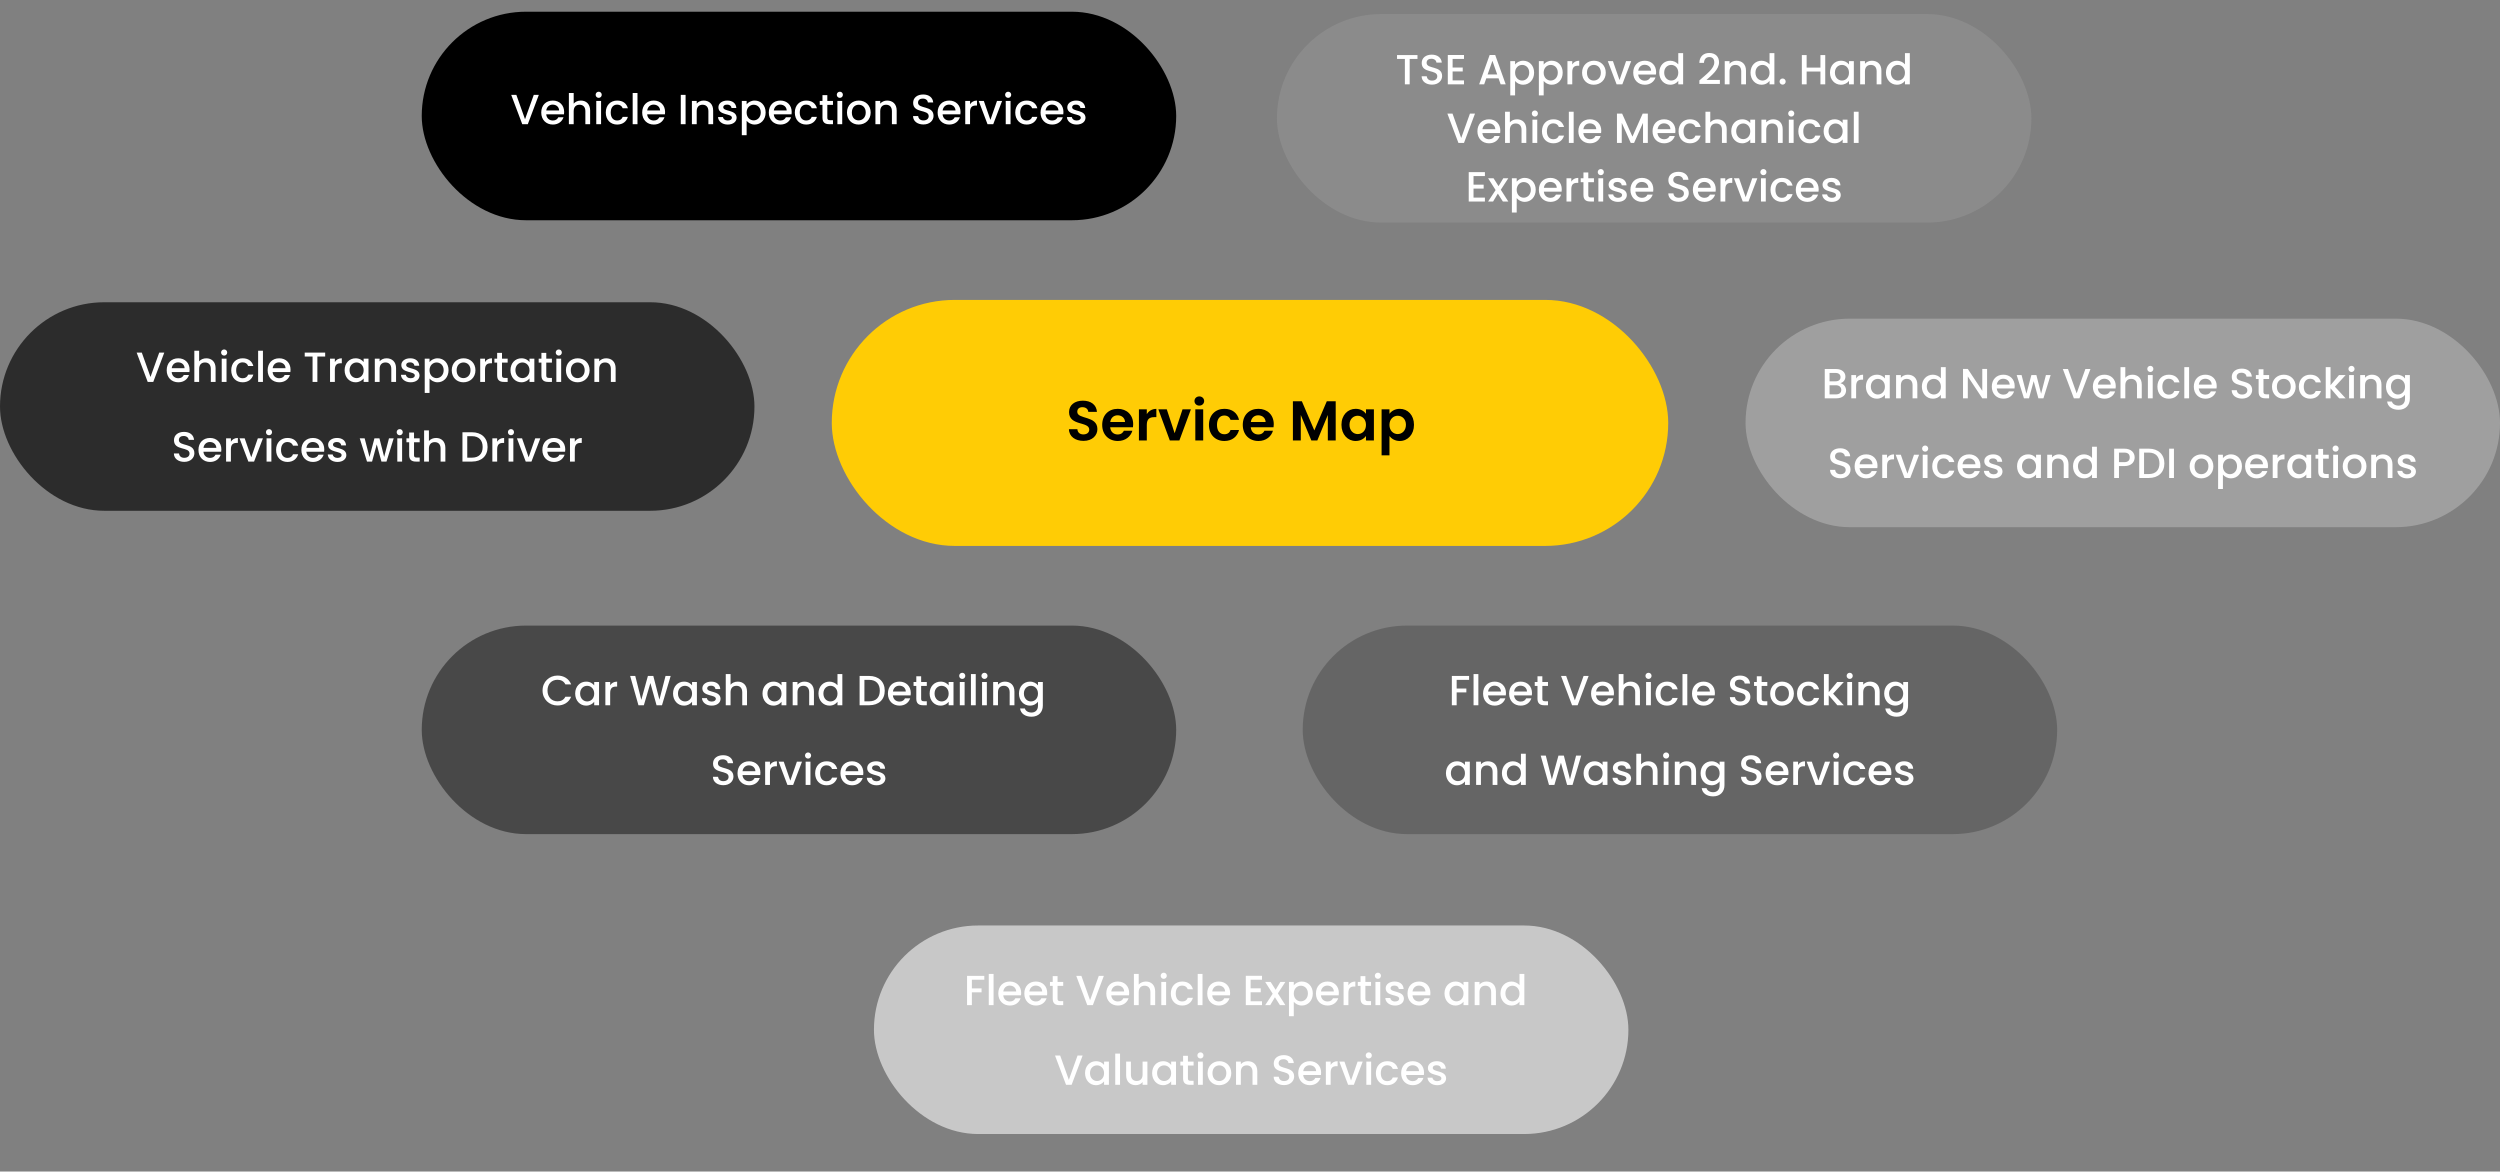 <svg width="1067" height="500" viewBox="0 0 1067 500" fill="none" xmlns="http://www.w3.org/2000/svg">
<rect x="0" y="0" width="1067" height="500" fill="#808080" stroke="none"/>
<rect x="180" y="5" width="322" height="89" rx="44.5" fill="black"/>
<path d="M224.085 50.894L220.377 40.49H218.181L222.897 53H225.273L229.971 40.49H227.811L224.085 50.894ZM235.863 44.648C237.393 44.648 238.599 45.62 238.635 47.15H233.145C233.361 45.584 234.477 44.648 235.863 44.648ZM240.507 50.048H238.293C237.915 50.822 237.213 51.434 235.953 51.434C234.441 51.434 233.271 50.444 233.127 48.806H240.705C240.759 48.464 240.777 48.14 240.777 47.798C240.777 44.882 238.779 42.92 235.953 42.92C233.019 42.92 231.003 44.918 231.003 48.032C231.003 51.146 233.109 53.162 235.953 53.162C238.383 53.162 239.949 51.776 240.507 50.048ZM242.796 53H244.848V47.456C244.848 45.638 245.838 44.702 247.35 44.702C248.844 44.702 249.834 45.638 249.834 47.456V53H251.868V47.15C251.868 44.378 250.14 42.92 247.926 42.92C246.648 42.92 245.532 43.406 244.848 44.234V39.68H242.796V53ZM254.486 53H256.538V43.082H254.486V53ZM255.53 41.768C256.25 41.768 256.826 41.192 256.826 40.454C256.826 39.716 256.25 39.14 255.53 39.14C254.792 39.14 254.216 39.716 254.216 40.454C254.216 41.192 254.792 41.768 255.53 41.768ZM258.548 48.032C258.548 51.146 260.564 53.162 263.408 53.162C265.838 53.162 267.422 51.812 267.98 49.868H265.766C265.388 50.894 264.632 51.434 263.408 51.434C261.752 51.434 260.654 50.21 260.654 48.032C260.654 45.872 261.752 44.648 263.408 44.648C264.632 44.648 265.424 45.26 265.766 46.214H267.98C267.422 44.126 265.838 42.92 263.408 42.92C260.564 42.92 258.548 44.936 258.548 48.032ZM270.025 53H272.077V39.68H270.025V53ZM278.947 44.648C280.477 44.648 281.683 45.62 281.719 47.15H276.229C276.445 45.584 277.561 44.648 278.947 44.648ZM283.591 50.048H281.377C280.999 50.822 280.297 51.434 279.037 51.434C277.525 51.434 276.355 50.444 276.211 48.806H283.789C283.843 48.464 283.861 48.14 283.861 47.798C283.861 44.882 281.863 42.92 279.037 42.92C276.103 42.92 274.087 44.918 274.087 48.032C274.087 51.146 276.193 53.162 279.037 53.162C281.467 53.162 283.033 51.776 283.591 50.048ZM290.556 53H292.608V40.49H290.556V53ZM302.34 53H304.374V47.15C304.374 44.378 302.628 42.92 300.306 42.92C299.118 42.92 298.02 43.406 297.354 44.216V43.082H295.302V53H297.354V47.456C297.354 45.638 298.344 44.702 299.856 44.702C301.35 44.702 302.34 45.638 302.34 47.456V53ZM314.39 50.228C314.282 46.646 308.684 47.762 308.684 45.764C308.684 45.098 309.26 44.648 310.358 44.648C311.474 44.648 312.14 45.242 312.212 46.106H314.264C314.156 44.126 312.68 42.92 310.43 42.92C308.09 42.92 306.614 44.198 306.614 45.782C306.614 49.418 312.374 48.302 312.374 50.246C312.374 50.93 311.744 51.434 310.556 51.434C309.422 51.434 308.648 50.768 308.576 49.958H306.452C306.542 51.758 308.216 53.162 310.592 53.162C312.932 53.162 314.39 51.902 314.39 50.228ZM318.659 44.54V43.082H316.607V57.716H318.659V51.56C319.307 52.334 320.477 53.162 322.115 53.162C324.725 53.162 326.777 51.056 326.777 47.996C326.777 44.936 324.725 42.92 322.115 42.92C320.495 42.92 319.289 43.712 318.659 44.54ZM324.689 47.996C324.689 50.138 323.213 51.38 321.665 51.38C320.135 51.38 318.659 50.174 318.659 48.032C318.659 45.908 320.135 44.702 321.665 44.702C323.213 44.702 324.689 45.854 324.689 47.996ZM332.982 44.648C334.512 44.648 335.718 45.62 335.754 47.15H330.264C330.48 45.584 331.596 44.648 332.982 44.648ZM337.626 50.048H335.412C335.034 50.822 334.332 51.434 333.072 51.434C331.56 51.434 330.39 50.444 330.246 48.806H337.824C337.878 48.464 337.896 48.14 337.896 47.798C337.896 44.882 335.898 42.92 333.072 42.92C330.138 42.92 328.122 44.918 328.122 48.032C328.122 51.146 330.228 53.162 333.072 53.162C335.502 53.162 337.068 51.776 337.626 50.048ZM339.231 48.032C339.231 51.146 341.247 53.162 344.091 53.162C346.521 53.162 348.105 51.812 348.663 49.868H346.449C346.071 50.894 345.315 51.434 344.091 51.434C342.435 51.434 341.337 50.21 341.337 48.032C341.337 45.872 342.435 44.648 344.091 44.648C345.315 44.648 346.107 45.26 346.449 46.214H348.663C348.105 44.126 346.521 42.92 344.091 42.92C341.247 42.92 339.231 44.936 339.231 48.032ZM351.032 50.246C351.032 52.262 352.13 53 353.894 53H355.514V51.29H354.254C353.39 51.29 353.102 50.984 353.102 50.246V44.756H355.514V43.082H353.102V40.616H351.032V43.082H349.862V44.756H351.032V50.246ZM357.406 53H359.458V43.082H357.406V53ZM358.45 41.768C359.17 41.768 359.746 41.192 359.746 40.454C359.746 39.716 359.17 39.14 358.45 39.14C357.712 39.14 357.136 39.716 357.136 40.454C357.136 41.192 357.712 41.768 358.45 41.768ZM371.602 48.032C371.602 44.918 369.37 42.92 366.544 42.92C363.718 42.92 361.486 44.918 361.486 48.032C361.486 51.146 363.628 53.162 366.454 53.162C369.298 53.162 371.602 51.146 371.602 48.032ZM363.574 48.032C363.574 45.782 364.96 44.702 366.508 44.702C368.038 44.702 369.496 45.782 369.496 48.032C369.496 50.282 367.984 51.38 366.454 51.38C364.906 51.38 363.574 50.282 363.574 48.032ZM380.668 53H382.702V47.15C382.702 44.378 380.956 42.92 378.634 42.92C377.446 42.92 376.348 43.406 375.682 44.216V43.082H373.63V53H375.682V47.456C375.682 45.638 376.672 44.702 378.184 44.702C379.678 44.702 380.668 45.638 380.668 47.456V53ZM398.438 49.454C398.438 44.882 391.814 46.646 391.814 43.82C391.814 42.614 392.732 42.038 393.92 42.074C395.216 42.11 395.954 42.884 396.026 43.73H398.294C398.114 41.588 396.422 40.328 394.028 40.328C391.472 40.328 389.726 41.696 389.726 43.892C389.726 48.5 396.368 46.538 396.368 49.562C396.368 50.624 395.558 51.398 394.118 51.398C392.696 51.398 391.976 50.57 391.886 49.544H389.69C389.69 51.758 391.616 53.126 394.118 53.126C396.908 53.126 398.438 51.326 398.438 49.454ZM405.035 44.648C406.565 44.648 407.771 45.62 407.807 47.15H402.317C402.533 45.584 403.649 44.648 405.035 44.648ZM409.679 50.048H407.465C407.087 50.822 406.385 51.434 405.125 51.434C403.613 51.434 402.443 50.444 402.299 48.806H409.877C409.931 48.464 409.949 48.14 409.949 47.798C409.949 44.882 407.951 42.92 405.125 42.92C402.191 42.92 400.175 44.918 400.175 48.032C400.175 51.146 402.281 53.162 405.125 53.162C407.555 53.162 409.121 51.776 409.679 50.048ZM414.02 47.78C414.02 45.674 414.956 45.044 416.468 45.044H416.99V42.92C415.586 42.92 414.596 43.532 414.02 44.522V43.082H411.968V53H414.02V47.78ZM417.706 43.082L421.468 53H423.916L427.696 43.082H425.518L422.71 51.164L419.902 43.082H417.706ZM429.247 53H431.299V43.082H429.247V53ZM430.291 41.768C431.011 41.768 431.587 41.192 431.587 40.454C431.587 39.716 431.011 39.14 430.291 39.14C429.553 39.14 428.977 39.716 428.977 40.454C428.977 41.192 429.553 41.768 430.291 41.768ZM433.31 48.032C433.31 51.146 435.326 53.162 438.17 53.162C440.6 53.162 442.184 51.812 442.742 49.868H440.528C440.15 50.894 439.394 51.434 438.17 51.434C436.514 51.434 435.416 50.21 435.416 48.032C435.416 45.872 436.514 44.648 438.17 44.648C439.394 44.648 440.186 45.26 440.528 46.214H442.742C442.184 44.126 440.6 42.92 438.17 42.92C435.326 42.92 433.31 44.936 433.31 48.032ZM448.963 44.648C450.493 44.648 451.699 45.62 451.735 47.15H446.245C446.461 45.584 447.577 44.648 448.963 44.648ZM453.607 50.048H451.393C451.015 50.822 450.313 51.434 449.053 51.434C447.541 51.434 446.371 50.444 446.227 48.806H453.805C453.859 48.464 453.877 48.14 453.877 47.798C453.877 44.882 451.879 42.92 449.053 42.92C446.119 42.92 444.103 44.918 444.103 48.032C444.103 51.146 446.209 53.162 449.053 53.162C451.483 53.162 453.049 51.776 453.607 50.048ZM463.294 50.228C463.186 46.646 457.588 47.762 457.588 45.764C457.588 45.098 458.164 44.648 459.262 44.648C460.378 44.648 461.044 45.242 461.116 46.106H463.168C463.06 44.126 461.584 42.92 459.334 42.92C456.994 42.92 455.518 44.198 455.518 45.782C455.518 49.418 461.278 48.302 461.278 50.246C461.278 50.93 460.648 51.434 459.46 51.434C458.326 51.434 457.552 50.768 457.48 49.958H455.356C455.446 51.758 457.12 53.162 459.496 53.162C461.836 53.162 463.294 51.902 463.294 50.228Z" fill="white"/>
<rect y="129" width="322" height="89" rx="44.5" fill="#2C2C2C"/>
<path d="M64.229 160.894L60.521 150.49H58.325L63.041 163H65.417L70.115 150.49H67.955L64.229 160.894ZM76.007 154.648C77.537 154.648 78.743 155.62 78.779 157.15H73.289C73.505 155.584 74.621 154.648 76.007 154.648ZM80.651 160.048H78.437C78.059 160.822 77.357 161.434 76.097 161.434C74.585 161.434 73.415 160.444 73.271 158.806H80.849C80.903 158.464 80.921 158.14 80.921 157.798C80.921 154.882 78.923 152.92 76.097 152.92C73.163 152.92 71.147 154.918 71.147 158.032C71.147 161.146 73.253 163.162 76.097 163.162C78.527 163.162 80.093 161.776 80.651 160.048ZM82.941 163H84.993V157.456C84.993 155.638 85.983 154.702 87.495 154.702C88.989 154.702 89.979 155.638 89.979 157.456V163H92.013V157.15C92.013 154.378 90.285 152.92 88.071 152.92C86.793 152.92 85.677 153.406 84.993 154.234V149.68H82.941V163ZM94.63 163H96.682V153.082H94.63V163ZM95.674 151.768C96.394 151.768 96.97 151.192 96.97 150.454C96.97 149.716 96.394 149.14 95.674 149.14C94.936 149.14 94.36 149.716 94.36 150.454C94.36 151.192 94.936 151.768 95.674 151.768ZM98.692 158.032C98.692 161.146 100.708 163.162 103.552 163.162C105.982 163.162 107.566 161.812 108.124 159.868H105.91C105.532 160.894 104.776 161.434 103.552 161.434C101.896 161.434 100.798 160.21 100.798 158.032C100.798 155.872 101.896 154.648 103.552 154.648C104.776 154.648 105.568 155.26 105.91 156.214H108.124C107.566 154.126 105.982 152.92 103.552 152.92C100.708 152.92 98.692 154.936 98.692 158.032ZM110.169 163H112.221V149.68H110.169V163ZM119.091 154.648C120.621 154.648 121.827 155.62 121.863 157.15H116.373C116.589 155.584 117.705 154.648 119.091 154.648ZM123.735 160.048H121.521C121.143 160.822 120.441 161.434 119.181 161.434C117.669 161.434 116.499 160.444 116.355 158.806H123.933C123.987 158.464 124.005 158.14 124.005 157.798C124.005 154.882 122.007 152.92 119.181 152.92C116.247 152.92 114.231 154.918 114.231 158.032C114.231 161.146 116.337 163.162 119.181 163.162C121.611 163.162 123.177 161.776 123.735 160.048ZM130.053 152.164H133.401V163H135.453V152.164H138.783V150.49H130.053V152.164ZM142.913 157.78C142.913 155.674 143.849 155.044 145.361 155.044H145.883V152.92C144.479 152.92 143.489 153.532 142.913 154.522V153.082H140.861V163H142.913V157.78ZM147.085 157.996C147.085 161.056 149.155 163.162 151.729 163.162C153.385 163.162 154.573 162.37 155.203 161.524V163H157.273V153.082H155.203V154.522C154.591 153.712 153.439 152.92 151.765 152.92C149.155 152.92 147.085 154.936 147.085 157.996ZM155.203 158.032C155.203 160.174 153.745 161.38 152.197 161.38C150.667 161.38 149.191 160.138 149.191 157.996C149.191 155.854 150.667 154.702 152.197 154.702C153.745 154.702 155.203 155.908 155.203 158.032ZM167.006 163H169.04V157.15C169.04 154.378 167.294 152.92 164.972 152.92C163.784 152.92 162.686 153.406 162.02 154.216V153.082H159.968V163H162.02V157.456C162.02 155.638 163.01 154.702 164.522 154.702C166.016 154.702 167.006 155.638 167.006 157.456V163ZM179.056 160.228C178.948 156.646 173.35 157.762 173.35 155.764C173.35 155.098 173.926 154.648 175.024 154.648C176.14 154.648 176.806 155.242 176.878 156.106H178.93C178.822 154.126 177.346 152.92 175.096 152.92C172.756 152.92 171.28 154.198 171.28 155.782C171.28 159.418 177.04 158.302 177.04 160.246C177.04 160.93 176.41 161.434 175.222 161.434C174.088 161.434 173.314 160.768 173.242 159.958H171.118C171.208 161.758 172.882 163.162 175.258 163.162C177.598 163.162 179.056 161.902 179.056 160.228ZM183.325 154.54V153.082H181.273V167.716H183.325V161.56C183.973 162.334 185.143 163.162 186.781 163.162C189.391 163.162 191.443 161.056 191.443 157.996C191.443 154.936 189.391 152.92 186.781 152.92C185.161 152.92 183.955 153.712 183.325 154.54ZM189.355 157.996C189.355 160.138 187.879 161.38 186.331 161.38C184.801 161.38 183.325 160.174 183.325 158.032C183.325 155.908 184.801 154.702 186.331 154.702C187.879 154.702 189.355 155.854 189.355 157.996ZM202.922 158.032C202.922 154.918 200.69 152.92 197.864 152.92C195.038 152.92 192.806 154.918 192.806 158.032C192.806 161.146 194.948 163.162 197.774 163.162C200.618 163.162 202.922 161.146 202.922 158.032ZM194.894 158.032C194.894 155.782 196.28 154.702 197.828 154.702C199.358 154.702 200.816 155.782 200.816 158.032C200.816 160.282 199.304 161.38 197.774 161.38C196.226 161.38 194.894 160.282 194.894 158.032ZM207.003 157.78C207.003 155.674 207.939 155.044 209.451 155.044H209.973V152.92C208.569 152.92 207.579 153.532 207.003 154.522V153.082H204.951V163H207.003V157.78ZM212.183 160.246C212.183 162.262 213.281 163 215.045 163H216.665V161.29H215.405C214.541 161.29 214.253 160.984 214.253 160.246V154.756H216.665V153.082H214.253V150.616H212.183V153.082H211.013V154.756H212.183V160.246ZM217.872 157.996C217.872 161.056 219.942 163.162 222.516 163.162C224.172 163.162 225.36 162.37 225.99 161.524V163H228.06V153.082H225.99V154.522C225.378 153.712 224.226 152.92 222.552 152.92C219.942 152.92 217.872 154.936 217.872 157.996ZM225.99 158.032C225.99 160.174 224.532 161.38 222.984 161.38C221.454 161.38 219.978 160.138 219.978 157.996C219.978 155.854 221.454 154.702 222.984 154.702C224.532 154.702 225.99 155.908 225.99 158.032ZM231.079 160.246C231.079 162.262 232.177 163 233.941 163H235.561V161.29H234.301C233.437 161.29 233.149 160.984 233.149 160.246V154.756H235.561V153.082H233.149V150.616H231.079V153.082H229.909V154.756H231.079V160.246ZM237.453 163H239.505V153.082H237.453V163ZM238.497 151.768C239.217 151.768 239.793 151.192 239.793 150.454C239.793 149.716 239.217 149.14 238.497 149.14C237.759 149.14 237.183 149.716 237.183 150.454C237.183 151.192 237.759 151.768 238.497 151.768ZM251.649 158.032C251.649 154.918 249.417 152.92 246.591 152.92C243.765 152.92 241.533 154.918 241.533 158.032C241.533 161.146 243.675 163.162 246.501 163.162C249.345 163.162 251.649 161.146 251.649 158.032ZM243.621 158.032C243.621 155.782 245.007 154.702 246.555 154.702C248.085 154.702 249.543 155.782 249.543 158.032C249.543 160.282 248.031 161.38 246.501 161.38C244.953 161.38 243.621 160.282 243.621 158.032ZM260.715 163H262.749V157.15C262.749 154.378 261.003 152.92 258.681 152.92C257.493 152.92 256.395 153.406 255.729 154.216V153.082H253.677V163H255.729V157.456C255.729 155.638 256.719 154.702 258.231 154.702C259.725 154.702 260.715 155.638 260.715 157.456V163ZM82.963 193.454C82.963 188.882 76.339 190.646 76.339 187.82C76.339 186.614 77.257 186.038 78.445 186.074C79.741 186.11 80.479 186.884 80.551 187.73H82.819C82.639 185.588 80.947 184.328 78.553 184.328C75.997 184.328 74.251 185.696 74.251 187.892C74.251 192.5 80.893 190.538 80.893 193.562C80.893 194.624 80.083 195.398 78.643 195.398C77.221 195.398 76.501 194.57 76.411 193.544H74.215C74.215 195.758 76.141 197.126 78.643 197.126C81.433 197.126 82.963 195.326 82.963 193.454ZM89.56 188.648C91.09 188.648 92.296 189.62 92.332 191.15H86.842C87.058 189.584 88.174 188.648 89.56 188.648ZM94.204 194.048H91.99C91.612 194.822 90.91 195.434 89.65 195.434C88.138 195.434 86.968 194.444 86.824 192.806H94.402C94.456 192.464 94.474 192.14 94.474 191.798C94.474 188.882 92.476 186.92 89.65 186.92C86.716 186.92 84.7 188.918 84.7 192.032C84.7 195.146 86.806 197.162 89.65 197.162C92.08 197.162 93.646 195.776 94.204 194.048ZM98.546 191.78C98.546 189.674 99.482 189.044 100.994 189.044H101.516V186.92C100.112 186.92 99.122 187.532 98.546 188.522V187.082H96.494V197H98.546V191.78ZM102.232 187.082L105.994 197H108.442L112.222 187.082H110.044L107.236 195.164L104.428 187.082H102.232ZM113.773 197H115.825V187.082H113.773V197ZM114.817 185.768C115.537 185.768 116.113 185.192 116.113 184.454C116.113 183.716 115.537 183.14 114.817 183.14C114.079 183.14 113.503 183.716 113.503 184.454C113.503 185.192 114.079 185.768 114.817 185.768ZM117.835 192.032C117.835 195.146 119.851 197.162 122.695 197.162C125.125 197.162 126.709 195.812 127.267 193.868H125.053C124.675 194.894 123.919 195.434 122.695 195.434C121.039 195.434 119.941 194.21 119.941 192.032C119.941 189.872 121.039 188.648 122.695 188.648C123.919 188.648 124.711 189.26 125.053 190.214H127.267C126.709 188.126 125.125 186.92 122.695 186.92C119.851 186.92 117.835 188.936 117.835 192.032ZM133.488 188.648C135.018 188.648 136.224 189.62 136.26 191.15H130.77C130.986 189.584 132.102 188.648 133.488 188.648ZM138.132 194.048H135.918C135.54 194.822 134.838 195.434 133.578 195.434C132.066 195.434 130.896 194.444 130.752 192.806H138.33C138.384 192.464 138.402 192.14 138.402 191.798C138.402 188.882 136.404 186.92 133.578 186.92C130.644 186.92 128.628 188.918 128.628 192.032C128.628 195.146 130.734 197.162 133.578 197.162C136.008 197.162 137.574 195.776 138.132 194.048ZM147.819 194.228C147.711 190.646 142.113 191.762 142.113 189.764C142.113 189.098 142.689 188.648 143.787 188.648C144.903 188.648 145.569 189.242 145.641 190.106H147.693C147.585 188.126 146.109 186.92 143.859 186.92C141.519 186.92 140.043 188.198 140.043 189.782C140.043 193.418 145.803 192.302 145.803 194.246C145.803 194.93 145.173 195.434 143.985 195.434C142.851 195.434 142.077 194.768 142.005 193.958H139.881C139.971 195.758 141.645 197.162 144.021 197.162C146.361 197.162 147.819 195.902 147.819 194.228ZM156.638 197H158.798L160.796 189.674L162.794 197H164.954L168.032 187.082H166.016L163.964 195.02L161.948 187.082H159.806L157.7 195.056L155.63 187.082H153.542L156.638 197ZM169.566 197H171.618V187.082H169.566V197ZM170.61 185.768C171.33 185.768 171.906 185.192 171.906 184.454C171.906 183.716 171.33 183.14 170.61 183.14C169.872 183.14 169.296 183.716 169.296 184.454C169.296 185.192 169.872 185.768 170.61 185.768ZM174.636 194.246C174.636 196.262 175.734 197 177.498 197H179.118V195.29H177.858C176.994 195.29 176.706 194.984 176.706 194.246V188.756H179.118V187.082H176.706V184.616H174.636V187.082H173.466V188.756H174.636V194.246ZM181.009 197H183.061V191.456C183.061 189.638 184.051 188.702 185.563 188.702C187.057 188.702 188.047 189.638 188.047 191.456V197H190.081V191.15C190.081 188.378 188.353 186.92 186.139 186.92C184.861 186.92 183.745 187.406 183.061 188.234V183.68H181.009V197ZM201.46 184.49H197.374V197H201.46C205.474 197 208.102 194.642 208.102 190.79C208.102 186.92 205.474 184.49 201.46 184.49ZM199.426 195.326V186.164H201.46C204.412 186.164 205.996 187.928 205.996 190.79C205.996 193.634 204.412 195.326 201.46 195.326H199.426ZM212.188 191.78C212.188 189.674 213.124 189.044 214.636 189.044H215.158V186.92C213.754 186.92 212.764 187.532 212.188 188.522V187.082H210.136V197H212.188V191.78ZM217.044 197H219.096V187.082H217.044V197ZM218.088 185.768C218.808 185.768 219.384 185.192 219.384 184.454C219.384 183.716 218.808 183.14 218.088 183.14C217.35 183.14 216.774 183.716 216.774 184.454C216.774 185.192 217.35 185.768 218.088 185.768ZM220.62 187.082L224.382 197H226.83L230.61 187.082H228.432L225.624 195.164L222.816 187.082H220.62ZM236.338 188.648C237.868 188.648 239.074 189.62 239.11 191.15H233.62C233.836 189.584 234.952 188.648 236.338 188.648ZM240.982 194.048H238.768C238.39 194.822 237.688 195.434 236.428 195.434C234.916 195.434 233.746 194.444 233.602 192.806H241.18C241.234 192.464 241.252 192.14 241.252 191.798C241.252 188.882 239.254 186.92 236.428 186.92C233.494 186.92 231.478 188.918 231.478 192.032C231.478 195.146 233.584 197.162 236.428 197.162C238.858 197.162 240.424 195.776 240.982 194.048ZM245.323 191.78C245.323 189.674 246.259 189.044 247.771 189.044H248.293V186.92C246.889 186.92 245.899 187.532 245.323 188.522V187.082H243.271V197H245.323V191.78Z" fill="white"/>
<rect x="180" y="267" width="322" height="89" rx="44.5" fill="#484848"/>
<path d="M231.565 294.718C231.565 298.48 234.427 301.108 237.955 301.108C240.565 301.108 242.815 299.812 243.769 297.364H241.303C240.637 298.696 239.449 299.326 237.955 299.326C235.471 299.326 233.671 297.544 233.671 294.718C233.671 291.892 235.471 290.128 237.955 290.128C239.449 290.128 240.637 290.758 241.303 292.09H243.769C242.815 289.642 240.565 288.328 237.955 288.328C234.427 288.328 231.565 290.974 231.565 294.718ZM245.487 295.996C245.487 299.056 247.557 301.162 250.131 301.162C251.787 301.162 252.975 300.37 253.605 299.524V301H255.675V291.082H253.605V292.522C252.993 291.712 251.841 290.92 250.167 290.92C247.557 290.92 245.487 292.936 245.487 295.996ZM253.605 296.032C253.605 298.174 252.147 299.38 250.599 299.38C249.069 299.38 247.593 298.138 247.593 295.996C247.593 293.854 249.069 292.702 250.599 292.702C252.147 292.702 253.605 293.908 253.605 296.032ZM260.423 295.78C260.423 293.674 261.359 293.044 262.871 293.044H263.393V290.92C261.989 290.92 260.999 291.532 260.423 292.522V291.082H258.371V301H260.423V295.78ZM272.492 301.018L274.796 301L277.586 291.532L280.214 301H282.536L286.244 288.49H284.048L281.438 298.624L278.828 288.49H276.524L273.716 298.678L271.124 288.49H268.946L272.492 301.018ZM287.253 295.996C287.253 299.056 289.323 301.162 291.897 301.162C293.553 301.162 294.741 300.37 295.371 299.524V301H297.441V291.082H295.371V292.522C294.759 291.712 293.607 290.92 291.933 290.92C289.323 290.92 287.253 292.936 287.253 295.996ZM295.371 296.032C295.371 298.174 293.913 299.38 292.365 299.38C290.835 299.38 289.359 298.138 289.359 295.996C289.359 293.854 290.835 292.702 292.365 292.702C293.913 292.702 295.371 293.908 295.371 296.032ZM307.534 298.228C307.426 294.646 301.828 295.762 301.828 293.764C301.828 293.098 302.404 292.648 303.502 292.648C304.618 292.648 305.284 293.242 305.356 294.106H307.408C307.3 292.126 305.824 290.92 303.574 290.92C301.234 290.92 299.758 292.198 299.758 293.782C299.758 297.418 305.518 296.302 305.518 298.246C305.518 298.93 304.888 299.434 303.7 299.434C302.566 299.434 301.792 298.768 301.72 297.958H299.596C299.686 299.758 301.36 301.162 303.736 301.162C306.076 301.162 307.534 299.902 307.534 298.228ZM309.751 301H311.803V295.456C311.803 293.638 312.793 292.702 314.305 292.702C315.799 292.702 316.789 293.638 316.789 295.456V301H318.823V295.15C318.823 292.378 317.095 290.92 314.881 290.92C313.603 290.92 312.487 291.406 311.803 292.234V287.68H309.751V301ZM325.433 295.996C325.433 299.056 327.503 301.162 330.077 301.162C331.733 301.162 332.921 300.37 333.551 299.524V301H335.621V291.082H333.551V292.522C332.939 291.712 331.787 290.92 330.113 290.92C327.503 290.92 325.433 292.936 325.433 295.996ZM333.551 296.032C333.551 298.174 332.093 299.38 330.545 299.38C329.015 299.38 327.539 298.138 327.539 295.996C327.539 293.854 329.015 292.702 330.545 292.702C332.093 292.702 333.551 293.908 333.551 296.032ZM345.354 301H347.388V295.15C347.388 292.378 345.642 290.92 343.32 290.92C342.132 290.92 341.034 291.406 340.368 292.216V291.082H338.316V301H340.368V295.456C340.368 293.638 341.358 292.702 342.87 292.702C344.364 292.702 345.354 293.638 345.354 295.456V301ZM349.321 295.996C349.321 299.056 351.391 301.162 354.001 301.162C355.621 301.162 356.809 300.406 357.439 299.506V301H359.509V287.68H357.439V292.468C356.683 291.532 355.315 290.92 354.019 290.92C351.391 290.92 349.321 292.936 349.321 295.996ZM357.439 296.032C357.439 298.174 355.981 299.38 354.433 299.38C352.903 299.38 351.427 298.138 351.427 295.996C351.427 293.854 352.903 292.702 354.433 292.702C355.981 292.702 357.439 293.908 357.439 296.032ZM370.966 288.49H366.88V301H370.966C374.98 301 377.608 298.642 377.608 294.79C377.608 290.92 374.98 288.49 370.966 288.49ZM368.932 299.326V290.164H370.966C373.918 290.164 375.502 291.928 375.502 294.79C375.502 297.634 373.918 299.326 370.966 299.326H368.932ZM383.818 292.648C385.348 292.648 386.554 293.62 386.59 295.15H381.1C381.316 293.584 382.432 292.648 383.818 292.648ZM388.462 298.048H386.248C385.87 298.822 385.168 299.434 383.908 299.434C382.396 299.434 381.226 298.444 381.082 296.806H388.66C388.714 296.464 388.732 296.14 388.732 295.798C388.732 292.882 386.734 290.92 383.908 290.92C380.974 290.92 378.958 292.918 378.958 296.032C378.958 299.146 381.064 301.162 383.908 301.162C386.338 301.162 387.904 299.776 388.462 298.048ZM391.075 298.246C391.075 300.262 392.173 301 393.937 301H395.557V299.29H394.297C393.433 299.29 393.145 298.984 393.145 298.246V292.756H395.557V291.082H393.145V288.616H391.075V291.082H389.905V292.756H391.075V298.246ZM396.765 295.996C396.765 299.056 398.835 301.162 401.409 301.162C403.065 301.162 404.253 300.37 404.883 299.524V301H406.953V291.082H404.883V292.522C404.271 291.712 403.119 290.92 401.445 290.92C398.835 290.92 396.765 292.936 396.765 295.996ZM404.883 296.032C404.883 298.174 403.425 299.38 401.877 299.38C400.347 299.38 398.871 298.138 398.871 295.996C398.871 293.854 400.347 292.702 401.877 292.702C403.425 292.702 404.883 293.908 404.883 296.032ZM409.648 301H411.7V291.082H409.648V301ZM410.692 289.768C411.412 289.768 411.988 289.192 411.988 288.454C411.988 287.716 411.412 287.14 410.692 287.14C409.954 287.14 409.378 287.716 409.378 288.454C409.378 289.192 409.954 289.768 410.692 289.768ZM414.394 301H416.446V287.68H414.394V301ZM419.14 301H421.192V291.082H419.14V301ZM420.184 289.768C420.904 289.768 421.48 289.192 421.48 288.454C421.48 287.716 420.904 287.14 420.184 287.14C419.446 287.14 418.87 287.716 418.87 288.454C418.87 289.192 419.446 289.768 420.184 289.768ZM430.924 301H432.958V295.15C432.958 292.378 431.212 290.92 428.89 290.92C427.702 290.92 426.604 291.406 425.938 292.216V291.082H423.886V301H425.938V295.456C425.938 293.638 426.928 292.702 428.44 292.702C429.934 292.702 430.924 293.638 430.924 295.456V301ZM434.892 295.996C434.892 299.056 436.962 301.162 439.572 301.162C441.192 301.162 442.38 300.352 443.01 299.506V301.162C443.01 303.142 441.822 304.114 440.238 304.114C438.816 304.114 437.718 303.412 437.412 302.386H435.378C435.63 304.582 437.592 305.896 440.238 305.896C443.334 305.896 445.08 303.862 445.08 301.162V291.082H443.01V292.522C442.398 291.676 441.192 290.92 439.572 290.92C436.962 290.92 434.892 292.936 434.892 295.996ZM443.01 296.032C443.01 298.174 441.552 299.38 440.004 299.38C438.474 299.38 436.998 298.138 436.998 295.996C436.998 293.854 438.474 292.702 440.004 292.702C441.552 292.702 443.01 293.908 443.01 296.032ZM313.034 331.454C313.034 326.882 306.41 328.646 306.41 325.82C306.41 324.614 307.328 324.038 308.516 324.074C309.812 324.11 310.55 324.884 310.622 325.73H312.89C312.71 323.588 311.018 322.328 308.624 322.328C306.068 322.328 304.322 323.696 304.322 325.892C304.322 330.5 310.964 328.538 310.964 331.562C310.964 332.624 310.154 333.398 308.714 333.398C307.292 333.398 306.572 332.57 306.482 331.544H304.286C304.286 333.758 306.212 335.126 308.714 335.126C311.504 335.126 313.034 333.326 313.034 331.454ZM319.631 326.648C321.161 326.648 322.367 327.62 322.403 329.15H316.913C317.129 327.584 318.245 326.648 319.631 326.648ZM324.275 332.048H322.061C321.683 332.822 320.981 333.434 319.721 333.434C318.209 333.434 317.039 332.444 316.895 330.806H324.473C324.527 330.464 324.545 330.14 324.545 329.798C324.545 326.882 322.547 324.92 319.721 324.92C316.787 324.92 314.771 326.918 314.771 330.032C314.771 333.146 316.877 335.162 319.721 335.162C322.151 335.162 323.717 333.776 324.275 332.048ZM328.617 329.78C328.617 327.674 329.553 327.044 331.065 327.044H331.587V324.92C330.183 324.92 329.193 325.532 328.617 326.522V325.082H326.565V335H328.617V329.78ZM332.303 325.082L336.065 335H338.513L342.293 325.082H340.115L337.307 333.164L334.499 325.082H332.303ZM343.844 335H345.896V325.082H343.844V335ZM344.888 323.768C345.608 323.768 346.184 323.192 346.184 322.454C346.184 321.716 345.608 321.14 344.888 321.14C344.15 321.14 343.574 321.716 343.574 322.454C343.574 323.192 344.15 323.768 344.888 323.768ZM347.906 330.032C347.906 333.146 349.922 335.162 352.766 335.162C355.196 335.162 356.78 333.812 357.338 331.868H355.124C354.746 332.894 353.99 333.434 352.766 333.434C351.11 333.434 350.012 332.21 350.012 330.032C350.012 327.872 351.11 326.648 352.766 326.648C353.99 326.648 354.782 327.26 355.124 328.214H357.338C356.78 326.126 355.196 324.92 352.766 324.92C349.922 324.92 347.906 326.936 347.906 330.032ZM363.559 326.648C365.089 326.648 366.295 327.62 366.331 329.15H360.841C361.057 327.584 362.173 326.648 363.559 326.648ZM368.203 332.048H365.989C365.611 332.822 364.909 333.434 363.649 333.434C362.137 333.434 360.967 332.444 360.823 330.806H368.401C368.455 330.464 368.473 330.14 368.473 329.798C368.473 326.882 366.475 324.92 363.649 324.92C360.715 324.92 358.699 326.918 358.699 330.032C358.699 333.146 360.805 335.162 363.649 335.162C366.079 335.162 367.645 333.776 368.203 332.048ZM377.891 332.228C377.783 328.646 372.185 329.762 372.185 327.764C372.185 327.098 372.761 326.648 373.859 326.648C374.975 326.648 375.641 327.242 375.713 328.106H377.765C377.657 326.126 376.181 324.92 373.931 324.92C371.591 324.92 370.115 326.198 370.115 327.782C370.115 331.418 375.875 330.302 375.875 332.246C375.875 332.93 375.245 333.434 374.057 333.434C372.923 333.434 372.149 332.768 372.077 331.958H369.953C370.043 333.758 371.717 335.162 374.093 335.162C376.433 335.162 377.891 333.902 377.891 332.228Z" fill="white"/>
<rect x="556" y="267" width="322" height="89" rx="44.5" fill="#656565"/>
<path d="M619.649 301H621.701V295.528H625.841V293.854H621.701V290.164H627.011V288.49H619.649V301ZM628.913 301H630.965V287.68H628.913V301ZM637.835 292.648C639.365 292.648 640.571 293.62 640.607 295.15H635.117C635.333 293.584 636.449 292.648 637.835 292.648ZM642.479 298.048H640.265C639.887 298.822 639.185 299.434 637.925 299.434C636.413 299.434 635.243 298.444 635.099 296.806H642.677C642.731 296.464 642.749 296.14 642.749 295.798C642.749 292.882 640.751 290.92 637.925 290.92C634.991 290.92 632.975 292.918 632.975 296.032C632.975 299.146 635.081 301.162 637.925 301.162C640.355 301.162 641.921 299.776 642.479 298.048ZM648.944 292.648C650.474 292.648 651.68 293.62 651.716 295.15H646.226C646.442 293.584 647.558 292.648 648.944 292.648ZM653.588 298.048H651.374C650.996 298.822 650.294 299.434 649.034 299.434C647.522 299.434 646.352 298.444 646.208 296.806H653.786C653.84 296.464 653.858 296.14 653.858 295.798C653.858 292.882 651.86 290.92 649.034 290.92C646.1 290.92 644.084 292.918 644.084 296.032C644.084 299.146 646.19 301.162 649.034 301.162C651.464 301.162 653.03 299.776 653.588 298.048ZM656.201 298.246C656.201 300.262 657.299 301 659.063 301H660.683V299.29H659.423C658.559 299.29 658.271 298.984 658.271 298.246V292.756H660.683V291.082H658.271V288.616H656.201V291.082H655.031V292.756H656.201V298.246ZM672.146 298.894L668.438 288.49H666.242L670.958 301H673.334L678.032 288.49H675.872L672.146 298.894ZM683.924 292.648C685.454 292.648 686.66 293.62 686.696 295.15H681.206C681.422 293.584 682.538 292.648 683.924 292.648ZM688.568 298.048H686.354C685.976 298.822 685.274 299.434 684.014 299.434C682.502 299.434 681.332 298.444 681.188 296.806H688.766C688.82 296.464 688.838 296.14 688.838 295.798C688.838 292.882 686.84 290.92 684.014 290.92C681.08 290.92 679.064 292.918 679.064 296.032C679.064 299.146 681.17 301.162 684.014 301.162C686.444 301.162 688.01 299.776 688.568 298.048ZM690.858 301H692.91V295.456C692.91 293.638 693.9 292.702 695.412 292.702C696.906 292.702 697.896 293.638 697.896 295.456V301H699.93V295.15C699.93 292.378 698.202 290.92 695.988 290.92C694.71 290.92 693.594 291.406 692.91 292.234V287.68H690.858V301ZM702.547 301H704.599V291.082H702.547V301ZM703.591 289.768C704.311 289.768 704.887 289.192 704.887 288.454C704.887 287.716 704.311 287.14 703.591 287.14C702.853 287.14 702.277 287.716 702.277 288.454C702.277 289.192 702.853 289.768 703.591 289.768ZM706.609 296.032C706.609 299.146 708.625 301.162 711.469 301.162C713.899 301.162 715.483 299.812 716.041 297.868H713.827C713.449 298.894 712.693 299.434 711.469 299.434C709.813 299.434 708.715 298.21 708.715 296.032C708.715 293.872 709.813 292.648 711.469 292.648C712.693 292.648 713.485 293.26 713.827 294.214H716.041C715.483 292.126 713.899 290.92 711.469 290.92C708.625 290.92 706.609 292.936 706.609 296.032ZM718.086 301H720.138V287.68H718.086V301ZM727.008 292.648C728.538 292.648 729.744 293.62 729.78 295.15H724.29C724.506 293.584 725.622 292.648 727.008 292.648ZM731.652 298.048H729.438C729.06 298.822 728.358 299.434 727.098 299.434C725.586 299.434 724.416 298.444 724.272 296.806H731.85C731.904 296.464 731.922 296.14 731.922 295.798C731.922 292.882 729.924 290.92 727.098 290.92C724.164 290.92 722.148 292.918 722.148 296.032C722.148 299.146 724.254 301.162 727.098 301.162C729.528 301.162 731.094 299.776 731.652 298.048ZM747.06 297.454C747.06 292.882 740.436 294.646 740.436 291.82C740.436 290.614 741.354 290.038 742.542 290.074C743.838 290.11 744.576 290.884 744.648 291.73H746.916C746.736 289.588 745.044 288.328 742.65 288.328C740.094 288.328 738.348 289.696 738.348 291.892C738.348 296.5 744.99 294.538 744.99 297.562C744.99 298.624 744.18 299.398 742.74 299.398C741.318 299.398 740.598 298.57 740.508 297.544H738.312C738.312 299.758 740.238 301.126 742.74 301.126C745.53 301.126 747.06 299.326 747.06 297.454ZM749.805 298.246C749.805 300.262 750.903 301 752.667 301H754.287V299.29H753.027C752.163 299.29 751.875 298.984 751.875 298.246V292.756H754.287V291.082H751.875V288.616H749.805V291.082H748.635V292.756H749.805V298.246ZM765.628 296.032C765.628 292.918 763.396 290.92 760.57 290.92C757.744 290.92 755.512 292.918 755.512 296.032C755.512 299.146 757.654 301.162 760.48 301.162C763.324 301.162 765.628 299.146 765.628 296.032ZM757.6 296.032C757.6 293.782 758.986 292.702 760.534 292.702C762.064 292.702 763.522 293.782 763.522 296.032C763.522 298.282 762.01 299.38 760.48 299.38C758.932 299.38 757.6 298.282 757.6 296.032ZM766.973 296.032C766.973 299.146 768.989 301.162 771.833 301.162C774.263 301.162 775.847 299.812 776.405 297.868H774.191C773.813 298.894 773.057 299.434 771.833 299.434C770.177 299.434 769.079 298.21 769.079 296.032C769.079 293.872 770.177 292.648 771.833 292.648C773.057 292.648 773.849 293.26 774.191 294.214H776.405C775.847 292.126 774.263 290.92 771.833 290.92C768.989 290.92 766.973 292.936 766.973 296.032ZM778.45 301H780.502V296.734L784.174 301H786.946L782.374 296.05L786.946 291.082H784.102L780.502 295.42V287.68H778.45V301ZM788.416 301H790.468V291.082H788.416V301ZM789.46 289.768C790.18 289.768 790.756 289.192 790.756 288.454C790.756 287.716 790.18 287.14 789.46 287.14C788.722 287.14 788.146 287.716 788.146 288.454C788.146 289.192 788.722 289.768 789.46 289.768ZM800.201 301H802.235V295.15C802.235 292.378 800.489 290.92 798.167 290.92C796.979 290.92 795.881 291.406 795.215 292.216V291.082H793.163V301H795.215V295.456C795.215 293.638 796.205 292.702 797.717 292.702C799.211 292.702 800.201 293.638 800.201 295.456V301ZM804.168 295.996C804.168 299.056 806.238 301.162 808.848 301.162C810.468 301.162 811.656 300.352 812.286 299.506V301.162C812.286 303.142 811.098 304.114 809.514 304.114C808.092 304.114 806.994 303.412 806.688 302.386H804.654C804.906 304.582 806.868 305.896 809.514 305.896C812.61 305.896 814.356 303.862 814.356 301.162V291.082H812.286V292.522C811.674 291.676 810.468 290.92 808.848 290.92C806.238 290.92 804.168 292.936 804.168 295.996ZM812.286 296.032C812.286 298.174 810.828 299.38 809.28 299.38C807.75 299.38 806.274 298.138 806.274 295.996C806.274 293.854 807.75 292.702 809.28 292.702C810.828 292.702 812.286 293.908 812.286 296.032ZM617.128 329.996C617.128 333.056 619.198 335.162 621.772 335.162C623.428 335.162 624.616 334.37 625.246 333.524V335H627.316V325.082H625.246V326.522C624.634 325.712 623.482 324.92 621.808 324.92C619.198 324.92 617.128 326.936 617.128 329.996ZM625.246 330.032C625.246 332.174 623.788 333.38 622.24 333.38C620.71 333.38 619.234 332.138 619.234 329.996C619.234 327.854 620.71 326.702 622.24 326.702C623.788 326.702 625.246 327.908 625.246 330.032ZM637.049 335H639.083V329.15C639.083 326.378 637.337 324.92 635.015 324.92C633.827 324.92 632.729 325.406 632.063 326.216V325.082H630.011V335H632.063V329.456C632.063 327.638 633.053 326.702 634.565 326.702C636.059 326.702 637.049 327.638 637.049 329.456V335ZM641.017 329.996C641.017 333.056 643.087 335.162 645.697 335.162C647.317 335.162 648.505 334.406 649.135 333.506V335H651.205V321.68H649.135V326.468C648.379 325.532 647.011 324.92 645.715 324.92C643.087 324.92 641.017 326.936 641.017 329.996ZM649.135 330.032C649.135 332.174 647.677 333.38 646.129 333.38C644.599 333.38 643.123 332.138 643.123 329.996C643.123 327.854 644.599 326.702 646.129 326.702C647.677 326.702 649.135 327.908 649.135 330.032ZM661.114 335.018L663.418 335L666.208 325.532L668.836 335H671.158L674.866 322.49H672.67L670.06 332.624L667.45 322.49H665.146L662.338 332.678L659.746 322.49H657.568L661.114 335.018ZM675.874 329.996C675.874 333.056 677.944 335.162 680.518 335.162C682.174 335.162 683.362 334.37 683.992 333.524V335H686.062V325.082H683.992V326.522C683.38 325.712 682.228 324.92 680.554 324.92C677.944 324.92 675.874 326.936 675.874 329.996ZM683.992 330.032C683.992 332.174 682.534 333.38 680.986 333.38C679.456 333.38 677.98 332.138 677.98 329.996C677.98 327.854 679.456 326.702 680.986 326.702C682.534 326.702 683.992 327.908 683.992 330.032ZM696.155 332.228C696.047 328.646 690.449 329.762 690.449 327.764C690.449 327.098 691.025 326.648 692.123 326.648C693.239 326.648 693.905 327.242 693.977 328.106H696.029C695.921 326.126 694.445 324.92 692.195 324.92C689.855 324.92 688.379 326.198 688.379 327.782C688.379 331.418 694.139 330.302 694.139 332.246C694.139 332.93 693.509 333.434 692.321 333.434C691.187 333.434 690.413 332.768 690.341 331.958H688.217C688.307 333.758 689.981 335.162 692.357 335.162C694.697 335.162 696.155 333.902 696.155 332.228ZM698.372 335H700.424V329.456C700.424 327.638 701.414 326.702 702.926 326.702C704.42 326.702 705.41 327.638 705.41 329.456V335H707.444V329.15C707.444 326.378 705.716 324.92 703.502 324.92C702.224 324.92 701.108 325.406 700.424 326.234V321.68H698.372V335ZM710.062 335H712.114V325.082H710.062V335ZM711.106 323.768C711.826 323.768 712.402 323.192 712.402 322.454C712.402 321.716 711.826 321.14 711.106 321.14C710.368 321.14 709.792 321.716 709.792 322.454C709.792 323.192 710.368 323.768 711.106 323.768ZM721.846 335H723.88V329.15C723.88 326.378 722.134 324.92 719.812 324.92C718.624 324.92 717.526 325.406 716.86 326.216V325.082H714.808V335H716.86V329.456C716.86 327.638 717.85 326.702 719.362 326.702C720.856 326.702 721.846 327.638 721.846 329.456V335ZM725.813 329.996C725.813 333.056 727.883 335.162 730.493 335.162C732.113 335.162 733.301 334.352 733.931 333.506V335.162C733.931 337.142 732.743 338.114 731.159 338.114C729.737 338.114 728.639 337.412 728.333 336.386H726.299C726.551 338.582 728.513 339.896 731.159 339.896C734.255 339.896 736.001 337.862 736.001 335.162V325.082H733.931V326.522C733.319 325.676 732.113 324.92 730.493 324.92C727.883 324.92 725.813 326.936 725.813 329.996ZM733.931 330.032C733.931 332.174 732.473 333.38 730.925 333.38C729.395 333.38 727.919 332.138 727.919 329.996C727.919 327.854 729.395 326.702 730.925 326.702C732.473 326.702 733.931 327.908 733.931 330.032ZM751.814 331.454C751.814 326.882 745.19 328.646 745.19 325.82C745.19 324.614 746.108 324.038 747.296 324.074C748.592 324.11 749.33 324.884 749.402 325.73H751.67C751.49 323.588 749.798 322.328 747.404 322.328C744.848 322.328 743.102 323.696 743.102 325.892C743.102 330.5 749.744 328.538 749.744 331.562C749.744 332.624 748.934 333.398 747.494 333.398C746.072 333.398 745.352 332.57 745.262 331.544H743.066C743.066 333.758 744.992 335.126 747.494 335.126C750.284 335.126 751.814 333.326 751.814 331.454ZM758.412 326.648C759.942 326.648 761.148 327.62 761.184 329.15H755.694C755.91 327.584 757.026 326.648 758.412 326.648ZM763.056 332.048H760.842C760.464 332.822 759.762 333.434 758.502 333.434C756.99 333.434 755.82 332.444 755.676 330.806H763.254C763.308 330.464 763.326 330.14 763.326 329.798C763.326 326.882 761.328 324.92 758.502 324.92C755.568 324.92 753.552 326.918 753.552 330.032C753.552 333.146 755.658 335.162 758.502 335.162C760.932 335.162 762.498 333.776 763.056 332.048ZM767.397 329.78C767.397 327.674 768.333 327.044 769.845 327.044H770.367V324.92C768.963 324.92 767.973 325.532 767.397 326.522V325.082H765.345V335H767.397V329.78ZM771.083 325.082L774.845 335H777.293L781.073 325.082H778.895L776.087 333.164L773.279 325.082H771.083ZM782.624 335H784.676V325.082H782.624V335ZM783.668 323.768C784.388 323.768 784.964 323.192 784.964 322.454C784.964 321.716 784.388 321.14 783.668 321.14C782.93 321.14 782.354 321.716 782.354 322.454C782.354 323.192 782.93 323.768 783.668 323.768ZM786.687 330.032C786.687 333.146 788.703 335.162 791.547 335.162C793.977 335.162 795.561 333.812 796.119 331.868H793.905C793.527 332.894 792.771 333.434 791.547 333.434C789.891 333.434 788.793 332.21 788.793 330.032C788.793 327.872 789.891 326.648 791.547 326.648C792.771 326.648 793.563 327.26 793.905 328.214H796.119C795.561 326.126 793.977 324.92 791.547 324.92C788.703 324.92 786.687 326.936 786.687 330.032ZM802.339 326.648C803.869 326.648 805.075 327.62 805.111 329.15H799.621C799.837 327.584 800.953 326.648 802.339 326.648ZM806.983 332.048H804.769C804.391 332.822 803.689 333.434 802.429 333.434C800.917 333.434 799.747 332.444 799.603 330.806H807.181C807.235 330.464 807.253 330.14 807.253 329.798C807.253 326.882 805.255 324.92 802.429 324.92C799.495 324.92 797.479 326.918 797.479 330.032C797.479 333.146 799.585 335.162 802.429 335.162C804.859 335.162 806.425 333.776 806.983 332.048ZM816.671 332.228C816.563 328.646 810.965 329.762 810.965 327.764C810.965 327.098 811.541 326.648 812.639 326.648C813.755 326.648 814.421 327.242 814.493 328.106H816.545C816.437 326.126 814.961 324.92 812.711 324.92C810.371 324.92 808.895 326.198 808.895 327.782C808.895 331.418 814.655 330.302 814.655 332.246C814.655 332.93 814.025 333.434 812.837 333.434C811.703 333.434 810.929 332.768 810.857 331.958H808.733C808.823 333.758 810.497 335.162 812.873 335.162C815.213 335.162 816.671 333.902 816.671 332.228Z" fill="white"/>
<rect x="545" y="6" width="322" height="89" rx="44.5" fill="#8B8B8B"/>
<path d="M596.25 25.164H599.598V36H601.65V25.164H604.98V23.49H596.25V25.164ZM615.5 32.454C615.5 27.882 608.876 29.646 608.876 26.82C608.876 25.614 609.794 25.038 610.982 25.074C612.278 25.11 613.016 25.884 613.088 26.73H615.356C615.176 24.588 613.484 23.328 611.09 23.328C608.534 23.328 606.788 24.696 606.788 26.892C606.788 31.5 613.43 29.538 613.43 32.562C613.43 33.624 612.62 34.398 611.18 34.398C609.758 34.398 609.038 33.57 608.948 32.544H606.752C606.752 34.758 608.678 36.126 611.18 36.126C613.97 36.126 615.5 34.326 615.5 32.454ZM624.833 23.472H617.921V36H624.833V34.326H619.973V30.492H624.293V28.818H619.973V25.146H624.833V23.472ZM640.479 36H642.639L638.157 23.472H635.781L631.299 36H633.441L634.341 33.444H639.579L640.479 36ZM639.003 31.77H634.917L636.969 25.956L639.003 31.77ZM646.639 27.54V26.082H644.587V40.716H646.639V34.56C647.287 35.334 648.457 36.162 650.095 36.162C652.705 36.162 654.757 34.056 654.757 30.996C654.757 27.936 652.705 25.92 650.095 25.92C648.475 25.92 647.269 26.712 646.639 27.54ZM652.669 30.996C652.669 33.138 651.193 34.38 649.645 34.38C648.115 34.38 646.639 33.174 646.639 31.032C646.639 28.908 648.115 27.702 649.645 27.702C651.193 27.702 652.669 28.854 652.669 30.996ZM658.839 27.54V26.082H656.787V40.716H658.839V34.56C659.487 35.334 660.657 36.162 662.295 36.162C664.905 36.162 666.957 34.056 666.957 30.996C666.957 27.936 664.905 25.92 662.295 25.92C660.675 25.92 659.469 26.712 658.839 27.54ZM664.869 30.996C664.869 33.138 663.393 34.38 661.845 34.38C660.315 34.38 658.839 33.174 658.839 31.032C658.839 28.908 660.315 27.702 661.845 27.702C663.393 27.702 664.869 28.854 664.869 30.996ZM671.038 30.78C671.038 28.674 671.974 28.044 673.486 28.044H674.008V25.92C672.604 25.92 671.614 26.532 671.038 27.522V26.082H668.986V36H671.038V30.78ZM685.344 31.032C685.344 27.918 683.112 25.92 680.286 25.92C677.46 25.92 675.228 27.918 675.228 31.032C675.228 34.146 677.37 36.162 680.196 36.162C683.04 36.162 685.344 34.146 685.344 31.032ZM677.316 31.032C677.316 28.782 678.702 27.702 680.25 27.702C681.78 27.702 683.238 28.782 683.238 31.032C683.238 33.282 681.726 34.38 680.196 34.38C678.648 34.38 677.316 33.282 677.316 31.032ZM686.202 26.082L689.964 36H692.412L696.192 26.082H694.014L691.206 34.164L688.398 26.082H686.202ZM701.92 27.648C703.45 27.648 704.656 28.62 704.692 30.15H699.202C699.418 28.584 700.534 27.648 701.92 27.648ZM706.564 33.048H704.35C703.972 33.822 703.27 34.434 702.01 34.434C700.498 34.434 699.328 33.444 699.184 31.806H706.762C706.816 31.464 706.834 31.14 706.834 30.798C706.834 27.882 704.836 25.92 702.01 25.92C699.076 25.92 697.06 27.918 697.06 31.032C697.06 34.146 699.166 36.162 702.01 36.162C704.44 36.162 706.006 34.776 706.564 33.048ZM708.169 30.996C708.169 34.056 710.239 36.162 712.849 36.162C714.469 36.162 715.657 35.406 716.287 34.506V36H718.357V22.68H716.287V27.468C715.531 26.532 714.163 25.92 712.867 25.92C710.239 25.92 708.169 27.936 708.169 30.996ZM716.287 31.032C716.287 33.174 714.829 34.38 713.281 34.38C711.751 34.38 710.275 33.138 710.275 30.996C710.275 28.854 711.751 27.702 713.281 27.702C714.829 27.702 716.287 28.908 716.287 31.032ZM725.296 35.82H734.044V34.11H728.338C730.444 32.184 733.684 29.754 733.684 26.568C733.684 24.21 732.172 22.608 729.508 22.608C727.186 22.608 725.35 23.994 725.278 26.838H727.258C727.312 25.362 728.086 24.354 729.526 24.354C731.056 24.354 731.65 25.29 731.65 26.658C731.65 29.232 728.392 31.608 725.296 34.326V35.82ZM743.155 36H745.189V30.15C745.189 27.378 743.443 25.92 741.121 25.92C739.933 25.92 738.835 26.406 738.169 27.216V26.082H736.117V36H738.169V30.456C738.169 28.638 739.159 27.702 740.671 27.702C742.165 27.702 743.155 28.638 743.155 30.456V36ZM747.122 30.996C747.122 34.056 749.192 36.162 751.802 36.162C753.422 36.162 754.61 35.406 755.24 34.506V36H757.31V22.68H755.24V27.468C754.484 26.532 753.116 25.92 751.82 25.92C749.192 25.92 747.122 27.936 747.122 30.996ZM755.24 31.032C755.24 33.174 753.782 34.38 752.234 34.38C750.704 34.38 749.228 33.138 749.228 30.996C749.228 28.854 750.704 27.702 752.234 27.702C753.782 27.702 755.24 28.908 755.24 31.032ZM762.129 34.812C762.129 34.074 761.553 33.498 760.833 33.498C760.095 33.498 759.519 34.074 759.519 34.812C759.519 35.55 760.095 36.126 760.833 36.126C761.553 36.126 762.129 35.55 762.129 34.812ZM776.961 36H779.013V23.49H776.961V28.854H771.075V23.49H769.023V36H771.075V30.528H776.961V36ZM781.03 30.996C781.03 34.056 783.1 36.162 785.674 36.162C787.33 36.162 788.518 35.37 789.148 34.524V36H791.218V26.082H789.148V27.522C788.536 26.712 787.384 25.92 785.71 25.92C783.1 25.92 781.03 27.936 781.03 30.996ZM789.148 31.032C789.148 33.174 787.69 34.38 786.142 34.38C784.612 34.38 783.136 33.138 783.136 30.996C783.136 28.854 784.612 27.702 786.142 27.702C787.69 27.702 789.148 28.908 789.148 31.032ZM800.951 36H802.985V30.15C802.985 27.378 801.239 25.92 798.917 25.92C797.729 25.92 796.631 26.406 795.965 27.216V26.082H793.913V36H795.965V30.456C795.965 28.638 796.955 27.702 798.467 27.702C799.961 27.702 800.951 28.638 800.951 30.456V36ZM804.919 30.996C804.919 34.056 806.989 36.162 809.599 36.162C811.219 36.162 812.407 35.406 813.037 34.506V36H815.107V22.68H813.037V27.468C812.281 26.532 810.913 25.92 809.617 25.92C806.989 25.92 804.919 27.936 804.919 30.996ZM813.037 31.032C813.037 33.174 811.579 34.38 810.031 34.38C808.501 34.38 807.025 33.138 807.025 30.996C807.025 28.854 808.501 27.702 810.031 27.702C811.579 27.702 813.037 28.908 813.037 31.032ZM623.643 58.894L619.935 48.49H617.739L622.455 61H624.831L629.529 48.49H627.369L623.643 58.894ZM635.422 52.648C636.952 52.648 638.158 53.62 638.194 55.15H632.704C632.92 53.584 634.036 52.648 635.422 52.648ZM640.066 58.048H637.852C637.474 58.822 636.772 59.434 635.512 59.434C634 59.434 632.83 58.444 632.686 56.806H640.264C640.318 56.464 640.336 56.14 640.336 55.798C640.336 52.882 638.338 50.92 635.512 50.92C632.578 50.92 630.562 52.918 630.562 56.032C630.562 59.146 632.668 61.162 635.512 61.162C637.942 61.162 639.508 59.776 640.066 58.048ZM642.355 61H644.407V55.456C644.407 53.638 645.397 52.702 646.909 52.702C648.403 52.702 649.393 53.638 649.393 55.456V61H651.427V55.15C651.427 52.378 649.699 50.92 647.485 50.92C646.207 50.92 645.091 51.406 644.407 52.234V47.68H642.355V61ZM654.044 61H656.096V51.082H654.044V61ZM655.088 49.768C655.808 49.768 656.384 49.192 656.384 48.454C656.384 47.716 655.808 47.14 655.088 47.14C654.35 47.14 653.774 47.716 653.774 48.454C653.774 49.192 654.35 49.768 655.088 49.768ZM658.106 56.032C658.106 59.146 660.122 61.162 662.966 61.162C665.396 61.162 666.98 59.812 667.538 57.868H665.324C664.946 58.894 664.19 59.434 662.966 59.434C661.31 59.434 660.212 58.21 660.212 56.032C660.212 53.872 661.31 52.648 662.966 52.648C664.19 52.648 664.982 53.26 665.324 54.214H667.538C666.98 52.126 665.396 50.92 662.966 50.92C660.122 50.92 658.106 52.936 658.106 56.032ZM669.583 61H671.635V47.68H669.583V61ZM678.505 52.648C680.035 52.648 681.241 53.62 681.277 55.15H675.787C676.003 53.584 677.119 52.648 678.505 52.648ZM683.149 58.048H680.935C680.557 58.822 679.855 59.434 678.595 59.434C677.083 59.434 675.913 58.444 675.769 56.806H683.347C683.401 56.464 683.419 56.14 683.419 55.798C683.419 52.882 681.421 50.92 678.595 50.92C675.661 50.92 673.645 52.918 673.645 56.032C673.645 59.146 675.751 61.162 678.595 61.162C681.025 61.162 682.591 59.776 683.149 58.048ZM690.115 61H692.167V52.432L696.001 61H697.423L701.239 52.432V61H703.291V48.49H701.095L696.721 58.3L692.329 48.49H690.115V61ZM710.164 52.648C711.694 52.648 712.9 53.62 712.936 55.15H707.446C707.662 53.584 708.778 52.648 710.164 52.648ZM714.808 58.048H712.594C712.216 58.822 711.514 59.434 710.254 59.434C708.742 59.434 707.572 58.444 707.428 56.806H715.006C715.06 56.464 715.078 56.14 715.078 55.798C715.078 52.882 713.08 50.92 710.254 50.92C707.32 50.92 705.304 52.918 705.304 56.032C705.304 59.146 707.41 61.162 710.254 61.162C712.684 61.162 714.25 59.776 714.808 58.048ZM716.413 56.032C716.413 59.146 718.429 61.162 721.273 61.162C723.703 61.162 725.287 59.812 725.845 57.868H723.631C723.253 58.894 722.497 59.434 721.273 59.434C719.617 59.434 718.519 58.21 718.519 56.032C718.519 53.872 719.617 52.648 721.273 52.648C722.497 52.648 723.289 53.26 723.631 54.214H725.845C725.287 52.126 723.703 50.92 721.273 50.92C718.429 50.92 716.413 52.936 716.413 56.032ZM727.89 61H729.942V55.456C729.942 53.638 730.932 52.702 732.444 52.702C733.938 52.702 734.928 53.638 734.928 55.456V61H736.962V55.15C736.962 52.378 735.234 50.92 733.02 50.92C731.742 50.92 730.626 51.406 729.942 52.234V47.68H727.89V61ZM738.895 55.996C738.895 59.056 740.965 61.162 743.539 61.162C745.195 61.162 746.383 60.37 747.013 59.524V61H749.083V51.082H747.013V52.522C746.401 51.712 745.249 50.92 743.575 50.92C740.965 50.92 738.895 52.936 738.895 55.996ZM747.013 56.032C747.013 58.174 745.555 59.38 744.007 59.38C742.477 59.38 741.001 58.138 741.001 55.996C741.001 53.854 742.477 52.702 744.007 52.702C745.555 52.702 747.013 53.908 747.013 56.032ZM758.817 61H760.851V55.15C760.851 52.378 759.105 50.92 756.783 50.92C755.595 50.92 754.497 51.406 753.831 52.216V51.082H751.779V61H753.831V55.456C753.831 53.638 754.821 52.702 756.333 52.702C757.827 52.702 758.817 53.638 758.817 55.456V61ZM763.468 61H765.52V51.082H763.468V61ZM764.512 49.768C765.232 49.768 765.808 49.192 765.808 48.454C765.808 47.716 765.232 47.14 764.512 47.14C763.774 47.14 763.198 47.716 763.198 48.454C763.198 49.192 763.774 49.768 764.512 49.768ZM767.53 56.032C767.53 59.146 769.546 61.162 772.39 61.162C774.82 61.162 776.404 59.812 776.962 57.868H774.748C774.37 58.894 773.614 59.434 772.39 59.434C770.734 59.434 769.636 58.21 769.636 56.032C769.636 53.872 770.734 52.648 772.39 52.648C773.614 52.648 774.406 53.26 774.748 54.214H776.962C776.404 52.126 774.82 50.92 772.39 50.92C769.546 50.92 767.53 52.936 767.53 56.032ZM778.323 55.996C778.323 59.056 780.393 61.162 782.967 61.162C784.623 61.162 785.811 60.37 786.441 59.524V61H788.511V51.082H786.441V52.522C785.829 51.712 784.677 50.92 783.003 50.92C780.393 50.92 778.323 52.936 778.323 55.996ZM786.441 56.032C786.441 58.174 784.983 59.38 783.435 59.38C781.905 59.38 780.429 58.138 780.429 55.996C780.429 53.854 781.905 52.702 783.435 52.702C784.983 52.702 786.441 53.908 786.441 56.032ZM791.206 61H793.258V47.68H791.206V61ZM633.763 73.472H626.851V86H633.763V84.326H628.903V80.492H633.223V78.818H628.903V75.146H633.763V73.472ZM641.42 86H643.742L640.538 80.978L643.742 76.082H641.6L639.584 79.448L637.442 76.082H635.12L638.324 81.122L635.12 86H637.262L639.278 82.634L641.42 86ZM647.325 77.54V76.082H645.273V90.716H647.325V84.56C647.973 85.334 649.143 86.162 650.781 86.162C653.391 86.162 655.443 84.056 655.443 80.996C655.443 77.936 653.391 75.92 650.781 75.92C649.161 75.92 647.955 76.712 647.325 77.54ZM653.355 80.996C653.355 83.138 651.879 84.38 650.331 84.38C648.801 84.38 647.325 83.174 647.325 81.032C647.325 78.908 648.801 77.702 650.331 77.702C651.879 77.702 653.355 78.854 653.355 80.996ZM661.648 77.648C663.178 77.648 664.384 78.62 664.42 80.15H658.93C659.146 78.584 660.262 77.648 661.648 77.648ZM666.292 83.048H664.078C663.7 83.822 662.998 84.434 661.738 84.434C660.226 84.434 659.056 83.444 658.912 81.806H666.49C666.544 81.464 666.562 81.14 666.562 80.798C666.562 77.882 664.564 75.92 661.738 75.92C658.804 75.92 656.788 77.918 656.788 81.032C656.788 84.146 658.894 86.162 661.738 86.162C664.168 86.162 665.734 84.776 666.292 83.048ZM670.633 80.78C670.633 78.674 671.569 78.044 673.081 78.044H673.603V75.92C672.199 75.92 671.209 76.532 670.633 77.522V76.082H668.581V86H670.633V80.78ZM675.814 83.246C675.814 85.262 676.912 86 678.676 86H680.296V84.29H679.036C678.172 84.29 677.884 83.984 677.884 83.246V77.756H680.296V76.082H677.884V73.616H675.814V76.082H674.644V77.756H675.814V83.246ZM682.187 86H684.239V76.082H682.187V86ZM683.231 74.768C683.951 74.768 684.527 74.192 684.527 73.454C684.527 72.716 683.951 72.14 683.231 72.14C682.493 72.14 681.917 72.716 681.917 73.454C681.917 74.192 682.493 74.768 683.231 74.768ZM694.331 83.228C694.223 79.646 688.625 80.762 688.625 78.764C688.625 78.098 689.201 77.648 690.299 77.648C691.415 77.648 692.081 78.242 692.153 79.106H694.205C694.097 77.126 692.621 75.92 690.371 75.92C688.031 75.92 686.555 77.198 686.555 78.782C686.555 82.418 692.315 81.302 692.315 83.246C692.315 83.93 691.685 84.434 690.497 84.434C689.363 84.434 688.589 83.768 688.517 82.958H686.393C686.483 84.758 688.157 86.162 690.533 86.162C692.873 86.162 694.331 84.902 694.331 83.228ZM700.724 77.648C702.254 77.648 703.46 78.62 703.496 80.15H698.006C698.222 78.584 699.338 77.648 700.724 77.648ZM705.368 83.048H703.154C702.776 83.822 702.074 84.434 700.814 84.434C699.302 84.434 698.132 83.444 697.988 81.806H705.566C705.62 81.464 705.638 81.14 705.638 80.798C705.638 77.882 703.64 75.92 700.814 75.92C697.88 75.92 695.864 77.918 695.864 81.032C695.864 84.146 697.97 86.162 700.814 86.162C703.244 86.162 704.81 84.776 705.368 83.048ZM720.775 82.454C720.775 77.882 714.151 79.646 714.151 76.82C714.151 75.614 715.069 75.038 716.257 75.074C717.553 75.11 718.291 75.884 718.363 76.73H720.631C720.451 74.588 718.759 73.328 716.365 73.328C713.809 73.328 712.063 74.696 712.063 76.892C712.063 81.5 718.705 79.538 718.705 82.562C718.705 83.624 717.895 84.398 716.455 84.398C715.033 84.398 714.313 83.57 714.223 82.544H712.027C712.027 84.758 713.953 86.126 716.455 86.126C719.245 86.126 720.775 84.326 720.775 82.454ZM727.373 77.648C728.903 77.648 730.109 78.62 730.145 80.15H724.655C724.871 78.584 725.987 77.648 727.373 77.648ZM732.017 83.048H729.803C729.425 83.822 728.723 84.434 727.463 84.434C725.951 84.434 724.781 83.444 724.637 81.806H732.215C732.269 81.464 732.287 81.14 732.287 80.798C732.287 77.882 730.289 75.92 727.463 75.92C724.529 75.92 722.513 77.918 722.513 81.032C722.513 84.146 724.619 86.162 727.463 86.162C729.893 86.162 731.459 84.776 732.017 83.048ZM736.358 80.78C736.358 78.674 737.294 78.044 738.806 78.044H739.328V75.92C737.924 75.92 736.934 76.532 736.358 77.522V76.082H734.306V86H736.358V80.78ZM740.044 76.082L743.806 86H746.254L750.034 76.082H747.856L745.048 84.164L742.24 76.082H740.044ZM751.585 86H753.637V76.082H751.585V86ZM752.629 74.768C753.349 74.768 753.925 74.192 753.925 73.454C753.925 72.716 753.349 72.14 752.629 72.14C751.891 72.14 751.315 72.716 751.315 73.454C751.315 74.192 751.891 74.768 752.629 74.768ZM755.647 81.032C755.647 84.146 757.663 86.162 760.507 86.162C762.937 86.162 764.521 84.812 765.079 82.868H762.865C762.487 83.894 761.731 84.434 760.507 84.434C758.851 84.434 757.753 83.21 757.753 81.032C757.753 78.872 758.851 77.648 760.507 77.648C761.731 77.648 762.523 78.26 762.865 79.214H765.079C764.521 77.126 762.937 75.92 760.507 75.92C757.663 75.92 755.647 77.936 755.647 81.032ZM771.3 77.648C772.83 77.648 774.036 78.62 774.072 80.15H768.582C768.798 78.584 769.914 77.648 771.3 77.648ZM775.944 83.048H773.73C773.352 83.822 772.65 84.434 771.39 84.434C769.878 84.434 768.708 83.444 768.564 81.806H776.142C776.196 81.464 776.214 81.14 776.214 80.798C776.214 77.882 774.216 75.92 771.39 75.92C768.456 75.92 766.44 77.918 766.44 81.032C766.44 84.146 768.546 86.162 771.39 86.162C773.82 86.162 775.386 84.776 775.944 83.048ZM785.632 83.228C785.524 79.646 779.926 80.762 779.926 78.764C779.926 78.098 780.502 77.648 781.6 77.648C782.716 77.648 783.382 78.242 783.454 79.106H785.506C785.398 77.126 783.922 75.92 781.672 75.92C779.332 75.92 777.856 77.198 777.856 78.782C777.856 82.418 783.616 81.302 783.616 83.246C783.616 83.93 782.986 84.434 781.798 84.434C780.664 84.434 779.89 83.768 779.818 82.958H777.694C777.784 84.758 779.458 86.162 781.834 86.162C784.174 86.162 785.632 84.902 785.632 83.228Z" fill="white"/>
<rect x="745" y="136" width="322" height="89" rx="44.5" fill="#9F9F9F"/>
<path d="M785.857 166.418C785.857 167.624 785.011 168.326 783.625 168.326H780.853V164.42H783.553C784.921 164.42 785.857 165.176 785.857 166.418ZM785.533 160.964C785.533 162.116 784.723 162.746 783.391 162.746H780.853V159.164H783.391C784.723 159.164 785.533 159.83 785.533 160.964ZM787.909 166.634C787.909 165.14 786.829 163.808 785.497 163.574C786.703 163.142 787.621 162.224 787.621 160.712C787.621 158.948 786.217 157.49 783.571 157.49H778.801V170H783.805C786.361 170 787.909 168.542 787.909 166.634ZM792.191 164.78C792.191 162.674 793.127 162.044 794.639 162.044H795.161V159.92C793.757 159.92 792.767 160.532 792.191 161.522V160.082H790.139V170H792.191V164.78ZM796.363 164.996C796.363 168.056 798.433 170.162 801.007 170.162C802.663 170.162 803.851 169.37 804.481 168.524V170H806.551V160.082H804.481V161.522C803.869 160.712 802.717 159.92 801.043 159.92C798.433 159.92 796.363 161.936 796.363 164.996ZM804.481 165.032C804.481 167.174 803.023 168.38 801.475 168.38C799.945 168.38 798.469 167.138 798.469 164.996C798.469 162.854 799.945 161.702 801.475 161.702C803.023 161.702 804.481 162.908 804.481 165.032ZM816.284 170H818.318V164.15C818.318 161.378 816.572 159.92 814.25 159.92C813.062 159.92 811.964 160.406 811.298 161.216V160.082H809.246V170H811.298V164.456C811.298 162.638 812.288 161.702 813.8 161.702C815.294 161.702 816.284 162.638 816.284 164.456V170ZM820.252 164.996C820.252 168.056 822.322 170.162 824.932 170.162C826.552 170.162 827.74 169.406 828.37 168.506V170H830.44V156.68H828.37V161.468C827.614 160.532 826.246 159.92 824.95 159.92C822.322 159.92 820.252 161.936 820.252 164.996ZM828.37 165.032C828.37 167.174 826.912 168.38 825.364 168.38C823.834 168.38 822.358 167.138 822.358 164.996C822.358 162.854 823.834 161.702 825.364 161.702C826.912 161.702 828.37 162.908 828.37 165.032ZM846.037 157.472V166.796L839.863 157.472H837.811V170H839.863V160.658L846.037 170H848.089V157.472H846.037ZM854.96 161.648C856.49 161.648 857.696 162.62 857.732 164.15H852.242C852.458 162.584 853.574 161.648 854.96 161.648ZM859.604 167.048H857.39C857.012 167.822 856.31 168.434 855.05 168.434C853.538 168.434 852.368 167.444 852.224 165.806H859.802C859.856 165.464 859.874 165.14 859.874 164.798C859.874 161.882 857.876 159.92 855.05 159.92C852.116 159.92 850.1 161.918 850.1 165.032C850.1 168.146 852.206 170.162 855.05 170.162C857.48 170.162 859.046 168.776 859.604 167.048ZM863.819 170H865.979L867.977 162.674L869.975 170H872.135L875.213 160.082H873.197L871.145 168.02L869.129 160.082H866.987L864.881 168.056L862.811 160.082H860.723L863.819 170ZM886.318 167.894L882.61 157.49H880.414L885.13 170H887.506L892.204 157.49H890.044L886.318 167.894ZM898.096 161.648C899.626 161.648 900.832 162.62 900.868 164.15H895.378C895.594 162.584 896.71 161.648 898.096 161.648ZM902.74 167.048H900.526C900.148 167.822 899.446 168.434 898.186 168.434C896.674 168.434 895.504 167.444 895.36 165.806H902.938C902.992 165.464 903.01 165.14 903.01 164.798C903.01 161.882 901.012 159.92 898.186 159.92C895.252 159.92 893.236 161.918 893.236 165.032C893.236 168.146 895.342 170.162 898.186 170.162C900.616 170.162 902.182 168.776 902.74 167.048ZM905.03 170H907.082V164.456C907.082 162.638 908.072 161.702 909.584 161.702C911.078 161.702 912.068 162.638 912.068 164.456V170H914.102V164.15C914.102 161.378 912.374 159.92 910.16 159.92C908.882 159.92 907.766 160.406 907.082 161.234V156.68H905.03V170ZM916.719 170H918.771V160.082H916.719V170ZM917.763 158.768C918.483 158.768 919.059 158.192 919.059 157.454C919.059 156.716 918.483 156.14 917.763 156.14C917.025 156.14 916.449 156.716 916.449 157.454C916.449 158.192 917.025 158.768 917.763 158.768ZM920.781 165.032C920.781 168.146 922.797 170.162 925.641 170.162C928.071 170.162 929.655 168.812 930.213 166.868H927.999C927.621 167.894 926.865 168.434 925.641 168.434C923.985 168.434 922.887 167.21 922.887 165.032C922.887 162.872 923.985 161.648 925.641 161.648C926.865 161.648 927.657 162.26 927.999 163.214H930.213C929.655 161.126 928.071 159.92 925.641 159.92C922.797 159.92 920.781 161.936 920.781 165.032ZM932.258 170H934.31V156.68H932.258V170ZM941.18 161.648C942.71 161.648 943.916 162.62 943.952 164.15H938.462C938.678 162.584 939.794 161.648 941.18 161.648ZM945.824 167.048H943.61C943.232 167.822 942.53 168.434 941.27 168.434C939.758 168.434 938.588 167.444 938.444 165.806H946.022C946.076 165.464 946.094 165.14 946.094 164.798C946.094 161.882 944.096 159.92 941.27 159.92C938.336 159.92 936.32 161.918 936.32 165.032C936.32 168.146 938.426 170.162 941.27 170.162C943.7 170.162 945.266 168.776 945.824 167.048ZM961.231 166.454C961.231 161.882 954.607 163.646 954.607 160.82C954.607 159.614 955.525 159.038 956.713 159.074C958.009 159.11 958.747 159.884 958.819 160.73H961.087C960.907 158.588 959.215 157.328 956.821 157.328C954.265 157.328 952.519 158.696 952.519 160.892C952.519 165.5 959.161 163.538 959.161 166.562C959.161 167.624 958.351 168.398 956.911 168.398C955.489 168.398 954.769 167.57 954.679 166.544H952.483C952.483 168.758 954.409 170.126 956.911 170.126C959.701 170.126 961.231 168.326 961.231 166.454ZM963.977 167.246C963.977 169.262 965.075 170 966.839 170H968.459V168.29H967.199C966.335 168.29 966.047 167.984 966.047 167.246V161.756H968.459V160.082H966.047V157.616H963.977V160.082H962.807V161.756H963.977V167.246ZM979.8 165.032C979.8 161.918 977.568 159.92 974.742 159.92C971.916 159.92 969.684 161.918 969.684 165.032C969.684 168.146 971.826 170.162 974.652 170.162C977.496 170.162 979.8 168.146 979.8 165.032ZM971.772 165.032C971.772 162.782 973.158 161.702 974.706 161.702C976.236 161.702 977.694 162.782 977.694 165.032C977.694 167.282 976.182 168.38 974.652 168.38C973.104 168.38 971.772 167.282 971.772 165.032ZM981.145 165.032C981.145 168.146 983.161 170.162 986.005 170.162C988.435 170.162 990.019 168.812 990.577 166.868H988.363C987.985 167.894 987.229 168.434 986.005 168.434C984.349 168.434 983.251 167.21 983.251 165.032C983.251 162.872 984.349 161.648 986.005 161.648C987.229 161.648 988.021 162.26 988.363 163.214H990.577C990.019 161.126 988.435 159.92 986.005 159.92C983.161 159.92 981.145 161.936 981.145 165.032ZM992.621 170H994.673V165.734L998.345 170H1001.12L996.545 165.05L1001.12 160.082H998.273L994.673 164.42V156.68H992.621V170ZM1002.59 170H1004.64V160.082H1002.59V170ZM1003.63 158.768C1004.35 158.768 1004.93 158.192 1004.93 157.454C1004.93 156.716 1004.35 156.14 1003.63 156.14C1002.89 156.14 1002.32 156.716 1002.32 157.454C1002.32 158.192 1002.89 158.768 1003.63 158.768ZM1014.37 170H1016.41V164.15C1016.41 161.378 1014.66 159.92 1012.34 159.92C1011.15 159.92 1010.05 160.406 1009.39 161.216V160.082H1007.33V170H1009.39V164.456C1009.39 162.638 1010.38 161.702 1011.89 161.702C1013.38 161.702 1014.37 162.638 1014.37 164.456V170ZM1018.34 164.996C1018.34 168.056 1020.41 170.162 1023.02 170.162C1024.64 170.162 1025.83 169.352 1026.46 168.506V170.162C1026.46 172.142 1025.27 173.114 1023.69 173.114C1022.26 173.114 1021.17 172.412 1020.86 171.386H1018.83C1019.08 173.582 1021.04 174.896 1023.69 174.896C1026.78 174.896 1028.53 172.862 1028.53 170.162V160.082H1026.46V161.522C1025.85 160.676 1024.64 159.92 1023.02 159.92C1020.41 159.92 1018.34 161.936 1018.34 164.996ZM1026.46 165.032C1026.46 167.174 1025 168.38 1023.45 168.38C1021.92 168.38 1020.45 167.138 1020.45 164.996C1020.45 162.854 1021.92 161.702 1023.45 161.702C1025 161.702 1026.46 162.908 1026.46 165.032ZM789.81 200.454C789.81 195.882 783.186 197.646 783.186 194.82C783.186 193.614 784.104 193.038 785.292 193.074C786.588 193.11 787.326 193.884 787.398 194.73H789.666C789.486 192.588 787.794 191.328 785.4 191.328C782.844 191.328 781.098 192.696 781.098 194.892C781.098 199.5 787.74 197.538 787.74 200.562C787.74 201.624 786.93 202.398 785.49 202.398C784.068 202.398 783.348 201.57 783.258 200.544H781.062C781.062 202.758 782.988 204.126 785.49 204.126C788.28 204.126 789.81 202.326 789.81 200.454ZM796.407 195.648C797.937 195.648 799.143 196.62 799.179 198.15H793.689C793.905 196.584 795.021 195.648 796.407 195.648ZM801.051 201.048H798.837C798.459 201.822 797.757 202.434 796.497 202.434C794.985 202.434 793.815 201.444 793.671 199.806H801.249C801.303 199.464 801.321 199.14 801.321 198.798C801.321 195.882 799.323 193.92 796.497 193.92C793.563 193.92 791.547 195.918 791.547 199.032C791.547 202.146 793.653 204.162 796.497 204.162C798.927 204.162 800.493 202.776 801.051 201.048ZM805.392 198.78C805.392 196.674 806.328 196.044 807.84 196.044H808.362V193.92C806.958 193.92 805.968 194.532 805.392 195.522V194.082H803.34V204H805.392V198.78ZM809.078 194.082L812.84 204H815.288L819.068 194.082H816.89L814.082 202.164L811.274 194.082H809.078ZM820.62 204H822.672V194.082H820.62V204ZM821.664 192.768C822.384 192.768 822.96 192.192 822.96 191.454C822.96 190.716 822.384 190.14 821.664 190.14C820.926 190.14 820.35 190.716 820.35 191.454C820.35 192.192 820.926 192.768 821.664 192.768ZM824.682 199.032C824.682 202.146 826.698 204.162 829.542 204.162C831.972 204.162 833.556 202.812 834.114 200.868H831.9C831.522 201.894 830.766 202.434 829.542 202.434C827.886 202.434 826.788 201.21 826.788 199.032C826.788 196.872 827.886 195.648 829.542 195.648C830.766 195.648 831.558 196.26 831.9 197.214H834.114C833.556 195.126 831.972 193.92 829.542 193.92C826.698 193.92 824.682 195.936 824.682 199.032ZM840.335 195.648C841.865 195.648 843.071 196.62 843.107 198.15H837.617C837.833 196.584 838.949 195.648 840.335 195.648ZM844.979 201.048H842.765C842.387 201.822 841.685 202.434 840.425 202.434C838.913 202.434 837.743 201.444 837.599 199.806H845.177C845.231 199.464 845.249 199.14 845.249 198.798C845.249 195.882 843.251 193.92 840.425 193.92C837.491 193.92 835.475 195.918 835.475 199.032C835.475 202.146 837.581 204.162 840.425 204.162C842.855 204.162 844.421 202.776 844.979 201.048ZM854.666 201.228C854.558 197.646 848.96 198.762 848.96 196.764C848.96 196.098 849.536 195.648 850.634 195.648C851.75 195.648 852.416 196.242 852.488 197.106H854.54C854.432 195.126 852.956 193.92 850.706 193.92C848.366 193.92 846.89 195.198 846.89 196.782C846.89 200.418 852.65 199.302 852.65 201.246C852.65 201.93 852.02 202.434 850.832 202.434C849.698 202.434 848.924 201.768 848.852 200.958H846.728C846.818 202.758 848.492 204.162 850.868 204.162C853.208 204.162 854.666 202.902 854.666 201.228ZM860.875 198.996C860.875 202.056 862.945 204.162 865.519 204.162C867.175 204.162 868.363 203.37 868.993 202.524V204H871.063V194.082H868.993V195.522C868.381 194.712 867.229 193.92 865.555 193.92C862.945 193.92 860.875 195.936 860.875 198.996ZM868.993 199.032C868.993 201.174 867.535 202.38 865.987 202.38C864.457 202.38 862.981 201.138 862.981 198.996C862.981 196.854 864.457 195.702 865.987 195.702C867.535 195.702 868.993 196.908 868.993 199.032ZM880.796 204H882.83V198.15C882.83 195.378 881.084 193.92 878.762 193.92C877.574 193.92 876.476 194.406 875.81 195.216V194.082H873.758V204H875.81V198.456C875.81 196.638 876.8 195.702 878.312 195.702C879.806 195.702 880.796 196.638 880.796 198.456V204ZM884.764 198.996C884.764 202.056 886.834 204.162 889.444 204.162C891.064 204.162 892.252 203.406 892.882 202.506V204H894.952V190.68H892.882V195.468C892.126 194.532 890.758 193.92 889.462 193.92C886.834 193.92 884.764 195.936 884.764 198.996ZM892.882 199.032C892.882 201.174 891.424 202.38 889.876 202.38C888.346 202.38 886.87 201.138 886.87 198.996C886.87 196.854 888.346 195.702 889.876 195.702C891.424 195.702 892.882 196.908 892.882 199.032ZM904.375 197.25V193.164H906.643C908.245 193.164 908.965 193.92 908.965 195.216C908.965 196.476 908.245 197.25 906.643 197.25H904.375ZM911.071 195.216C911.071 193.182 909.613 191.49 906.643 191.49H902.323V204H904.375V198.924H906.643C909.901 198.924 911.071 196.998 911.071 195.216ZM917.114 191.49H913.028V204H917.114C921.128 204 923.756 201.642 923.756 197.79C923.756 193.92 921.128 191.49 917.114 191.49ZM915.08 202.326V193.164H917.114C920.066 193.164 921.65 194.928 921.65 197.79C921.65 200.634 920.066 202.326 917.114 202.326H915.08ZM925.789 204H927.841V191.49H925.789V204ZM944.661 199.032C944.661 195.918 942.429 193.92 939.603 193.92C936.777 193.92 934.545 195.918 934.545 199.032C934.545 202.146 936.687 204.162 939.513 204.162C942.357 204.162 944.661 202.146 944.661 199.032ZM936.633 199.032C936.633 196.782 938.019 195.702 939.567 195.702C941.097 195.702 942.555 196.782 942.555 199.032C942.555 201.282 941.043 202.38 939.513 202.38C937.965 202.38 936.633 201.282 936.633 199.032ZM948.742 195.54V194.082H946.69V208.716H948.742V202.56C949.39 203.334 950.56 204.162 952.198 204.162C954.808 204.162 956.86 202.056 956.86 198.996C956.86 195.936 954.808 193.92 952.198 193.92C950.578 193.92 949.372 194.712 948.742 195.54ZM954.772 198.996C954.772 201.138 953.296 202.38 951.748 202.38C950.218 202.38 948.742 201.174 948.742 199.032C948.742 196.908 950.218 195.702 951.748 195.702C953.296 195.702 954.772 196.854 954.772 198.996ZM963.065 195.648C964.595 195.648 965.801 196.62 965.837 198.15H960.347C960.563 196.584 961.679 195.648 963.065 195.648ZM967.709 201.048H965.495C965.117 201.822 964.415 202.434 963.155 202.434C961.643 202.434 960.473 201.444 960.329 199.806H967.907C967.961 199.464 967.979 199.14 967.979 198.798C967.979 195.882 965.981 193.92 963.155 193.92C960.221 193.92 958.205 195.918 958.205 199.032C958.205 202.146 960.311 204.162 963.155 204.162C965.585 204.162 967.151 202.776 967.709 201.048ZM972.05 198.78C972.05 196.674 972.986 196.044 974.498 196.044H975.02V193.92C973.616 193.92 972.626 194.532 972.05 195.522V194.082H969.998V204H972.05V198.78ZM976.223 198.996C976.223 202.056 978.293 204.162 980.867 204.162C982.523 204.162 983.711 203.37 984.341 202.524V204H986.411V194.082H984.341V195.522C983.729 194.712 982.577 193.92 980.903 193.92C978.293 193.92 976.223 195.936 976.223 198.996ZM984.341 199.032C984.341 201.174 982.883 202.38 981.335 202.38C979.805 202.38 978.329 201.138 978.329 198.996C978.329 196.854 979.805 195.702 981.335 195.702C982.883 195.702 984.341 196.908 984.341 199.032ZM989.43 201.246C989.43 203.262 990.528 204 992.292 204H993.912V202.29H992.652C991.788 202.29 991.5 201.984 991.5 201.246V195.756H993.912V194.082H991.5V191.616H989.43V194.082H988.26V195.756H989.43V201.246ZM995.803 204H997.855V194.082H995.803V204ZM996.847 192.768C997.567 192.768 998.143 192.192 998.143 191.454C998.143 190.716 997.567 190.14 996.847 190.14C996.109 190.14 995.533 190.716 995.533 191.454C995.533 192.192 996.109 192.768 996.847 192.768ZM1010 199.032C1010 195.918 1007.77 193.92 1004.94 193.92C1002.12 193.92 999.883 195.918 999.883 199.032C999.883 202.146 1002.03 204.162 1004.85 204.162C1007.7 204.162 1010 202.146 1010 199.032ZM1001.97 199.032C1001.97 196.782 1003.36 195.702 1004.91 195.702C1006.44 195.702 1007.89 196.782 1007.89 199.032C1007.89 201.282 1006.38 202.38 1004.85 202.38C1003.3 202.38 1001.97 201.282 1001.97 199.032ZM1019.07 204H1021.1V198.15C1021.1 195.378 1019.35 193.92 1017.03 193.92C1015.84 193.92 1014.75 194.406 1014.08 195.216V194.082H1012.03V204H1014.08V198.456C1014.08 196.638 1015.07 195.702 1016.58 195.702C1018.08 195.702 1019.07 196.638 1019.07 198.456V204ZM1031.12 201.228C1031.01 197.646 1025.41 198.762 1025.41 196.764C1025.41 196.098 1025.99 195.648 1027.08 195.648C1028.2 195.648 1028.87 196.242 1028.94 197.106H1030.99C1030.88 195.126 1029.41 193.92 1027.16 193.92C1024.82 193.92 1023.34 195.198 1023.34 196.782C1023.34 200.418 1029.1 199.302 1029.1 201.246C1029.1 201.93 1028.47 202.434 1027.28 202.434C1026.15 202.434 1025.37 201.768 1025.3 200.958H1023.18C1023.27 202.758 1024.94 204.162 1027.32 204.162C1029.66 204.162 1031.12 202.902 1031.12 201.228Z" fill="white"/>
<rect x="373" y="395" width="322" height="89" rx="44.5" fill="#C8C8C8"/>
<path d="M412.743 429H414.795V423.528H418.935V421.854H414.795V418.164H420.105V416.49H412.743V429ZM422.006 429H424.058V415.68H422.006V429ZM430.928 420.648C432.458 420.648 433.664 421.62 433.7 423.15H428.21C428.426 421.584 429.542 420.648 430.928 420.648ZM435.572 426.048H433.358C432.98 426.822 432.278 427.434 431.018 427.434C429.506 427.434 428.336 426.444 428.192 424.806H435.77C435.824 424.464 435.842 424.14 435.842 423.798C435.842 420.882 433.844 418.92 431.018 418.92C428.084 418.92 426.068 420.918 426.068 424.032C426.068 427.146 428.174 429.162 431.018 429.162C433.448 429.162 435.014 427.776 435.572 426.048ZM442.038 420.648C443.568 420.648 444.774 421.62 444.81 423.15H439.32C439.536 421.584 440.652 420.648 442.038 420.648ZM446.682 426.048H444.468C444.09 426.822 443.388 427.434 442.128 427.434C440.616 427.434 439.446 426.444 439.302 424.806H446.88C446.934 424.464 446.952 424.14 446.952 423.798C446.952 420.882 444.954 418.92 442.128 418.92C439.194 418.92 437.178 420.918 437.178 424.032C437.178 427.146 439.284 429.162 442.128 429.162C444.558 429.162 446.124 427.776 446.682 426.048ZM449.295 426.246C449.295 428.262 450.393 429 452.157 429H453.777V427.29H452.517C451.653 427.29 451.365 426.984 451.365 426.246V420.756H453.777V419.082H451.365V416.616H449.295V419.082H448.125V420.756H449.295V426.246ZM465.24 426.894L461.532 416.49H459.336L464.052 429H466.428L471.126 416.49H468.966L465.24 426.894ZM477.018 420.648C478.548 420.648 479.754 421.62 479.79 423.15H474.3C474.516 421.584 475.632 420.648 477.018 420.648ZM481.662 426.048H479.448C479.07 426.822 478.368 427.434 477.108 427.434C475.596 427.434 474.426 426.444 474.282 424.806H481.86C481.914 424.464 481.932 424.14 481.932 423.798C481.932 420.882 479.934 418.92 477.108 418.92C474.174 418.92 472.158 420.918 472.158 424.032C472.158 427.146 474.264 429.162 477.108 429.162C479.538 429.162 481.104 427.776 481.662 426.048ZM483.952 429H486.004V423.456C486.004 421.638 486.994 420.702 488.506 420.702C490 420.702 490.99 421.638 490.99 423.456V429H493.024V423.15C493.024 420.378 491.296 418.92 489.082 418.92C487.804 418.92 486.688 419.406 486.004 420.234V415.68H483.952V429ZM495.641 429H497.693V419.082H495.641V429ZM496.685 417.768C497.405 417.768 497.981 417.192 497.981 416.454C497.981 415.716 497.405 415.14 496.685 415.14C495.947 415.14 495.371 415.716 495.371 416.454C495.371 417.192 495.947 417.768 496.685 417.768ZM499.703 424.032C499.703 427.146 501.719 429.162 504.563 429.162C506.993 429.162 508.577 427.812 509.135 425.868H506.921C506.543 426.894 505.787 427.434 504.563 427.434C502.907 427.434 501.809 426.21 501.809 424.032C501.809 421.872 502.907 420.648 504.563 420.648C505.787 420.648 506.579 421.26 506.921 422.214H509.135C508.577 420.126 506.993 418.92 504.563 418.92C501.719 418.92 499.703 420.936 499.703 424.032ZM511.18 429H513.232V415.68H511.18V429ZM520.102 420.648C521.632 420.648 522.838 421.62 522.874 423.15H517.384C517.6 421.584 518.716 420.648 520.102 420.648ZM524.746 426.048H522.532C522.154 426.822 521.452 427.434 520.192 427.434C518.68 427.434 517.51 426.444 517.366 424.806H524.944C524.998 424.464 525.016 424.14 525.016 423.798C525.016 420.882 523.018 418.92 520.192 418.92C517.258 418.92 515.242 420.918 515.242 424.032C515.242 427.146 517.348 429.162 520.192 429.162C522.622 429.162 524.188 427.776 524.746 426.048ZM538.623 416.472H531.711V429H538.623V427.326H533.763V423.492H538.083V421.818H533.763V418.146H538.623V416.472ZM546.281 429H548.603L545.399 423.978L548.603 419.082H546.461L544.445 422.448L542.303 419.082H539.981L543.185 424.122L539.981 429H542.123L544.139 425.634L546.281 429ZM552.185 420.54V419.082H550.133V433.716H552.185V427.56C552.833 428.334 554.003 429.162 555.641 429.162C558.251 429.162 560.303 427.056 560.303 423.996C560.303 420.936 558.251 418.92 555.641 418.92C554.021 418.92 552.815 419.712 552.185 420.54ZM558.215 423.996C558.215 426.138 556.739 427.38 555.191 427.38C553.661 427.38 552.185 426.174 552.185 424.032C552.185 421.908 553.661 420.702 555.191 420.702C556.739 420.702 558.215 421.854 558.215 423.996ZM566.508 420.648C568.038 420.648 569.244 421.62 569.28 423.15H563.79C564.006 421.584 565.122 420.648 566.508 420.648ZM571.152 426.048H568.938C568.56 426.822 567.858 427.434 566.598 427.434C565.086 427.434 563.916 426.444 563.772 424.806H571.35C571.404 424.464 571.422 424.14 571.422 423.798C571.422 420.882 569.424 418.92 566.598 418.92C563.664 418.92 561.648 420.918 561.648 424.032C561.648 427.146 563.754 429.162 566.598 429.162C569.028 429.162 570.594 427.776 571.152 426.048ZM575.494 423.78C575.494 421.674 576.43 421.044 577.942 421.044H578.464V418.92C577.06 418.92 576.07 419.532 575.494 420.522V419.082H573.442V429H575.494V423.78ZM580.674 426.246C580.674 428.262 581.772 429 583.536 429H585.156V427.29H583.896C583.032 427.29 582.744 426.984 582.744 426.246V420.756H585.156V419.082H582.744V416.616H580.674V419.082H579.504V420.756H580.674V426.246ZM587.047 429H589.099V419.082H587.047V429ZM588.091 417.768C588.811 417.768 589.387 417.192 589.387 416.454C589.387 415.716 588.811 415.14 588.091 415.14C587.353 415.14 586.777 415.716 586.777 416.454C586.777 417.192 587.353 417.768 588.091 417.768ZM599.191 426.228C599.083 422.646 593.485 423.762 593.485 421.764C593.485 421.098 594.061 420.648 595.159 420.648C596.275 420.648 596.941 421.242 597.013 422.106H599.065C598.957 420.126 597.481 418.92 595.231 418.92C592.891 418.92 591.415 420.198 591.415 421.782C591.415 425.418 597.175 424.302 597.175 426.246C597.175 426.93 596.545 427.434 595.357 427.434C594.223 427.434 593.449 426.768 593.377 425.958H591.253C591.343 427.758 593.017 429.162 595.393 429.162C597.733 429.162 599.191 427.902 599.191 426.228ZM605.585 420.648C607.115 420.648 608.321 421.62 608.357 423.15H602.867C603.083 421.584 604.199 420.648 605.585 420.648ZM610.229 426.048H608.015C607.637 426.822 606.935 427.434 605.675 427.434C604.163 427.434 602.993 426.444 602.849 424.806H610.427C610.481 424.464 610.499 424.14 610.499 423.798C610.499 420.882 608.501 418.92 605.675 418.92C602.741 418.92 600.725 420.918 600.725 424.032C600.725 427.146 602.831 429.162 605.675 429.162C608.105 429.162 609.671 427.776 610.229 426.048ZM616.51 423.996C616.51 427.056 618.58 429.162 621.154 429.162C622.81 429.162 623.998 428.37 624.628 427.524V429H626.698V419.082H624.628V420.522C624.016 419.712 622.864 418.92 621.19 418.92C618.58 418.92 616.51 420.936 616.51 423.996ZM624.628 424.032C624.628 426.174 623.17 427.38 621.622 427.38C620.092 427.38 618.616 426.138 618.616 423.996C618.616 421.854 620.092 420.702 621.622 420.702C623.17 420.702 624.628 421.908 624.628 424.032ZM636.431 429H638.465V423.15C638.465 420.378 636.719 418.92 634.397 418.92C633.209 418.92 632.111 419.406 631.445 420.216V419.082H629.393V429H631.445V423.456C631.445 421.638 632.435 420.702 633.947 420.702C635.441 420.702 636.431 421.638 636.431 423.456V429ZM640.398 423.996C640.398 427.056 642.468 429.162 645.078 429.162C646.698 429.162 647.886 428.406 648.516 427.506V429H650.586V415.68H648.516V420.468C647.76 419.532 646.392 418.92 645.096 418.92C642.468 418.92 640.398 420.936 640.398 423.996ZM648.516 424.032C648.516 426.174 647.058 427.38 645.51 427.38C643.98 427.38 642.504 426.138 642.504 423.996C642.504 421.854 643.98 420.702 645.51 420.702C647.058 420.702 648.516 421.908 648.516 424.032ZM456.179 460.894L452.471 450.49H450.275L454.991 463H457.367L462.065 450.49H459.905L456.179 460.894ZM463.097 457.996C463.097 461.056 465.167 463.162 467.741 463.162C469.397 463.162 470.585 462.37 471.215 461.524V463H473.285V453.082H471.215V454.522C470.603 453.712 469.451 452.92 467.777 452.92C465.167 452.92 463.097 454.936 463.097 457.996ZM471.215 458.032C471.215 460.174 469.757 461.38 468.209 461.38C466.679 461.38 465.203 460.138 465.203 457.996C465.203 455.854 466.679 454.702 468.209 454.702C469.757 454.702 471.215 455.908 471.215 458.032ZM475.98 463H478.032V449.68H475.98V463ZM489.708 453.082H487.656V458.608C487.656 460.426 486.666 461.362 485.154 461.362C483.66 461.362 482.67 460.426 482.67 458.608V453.082H480.636V458.914C480.636 461.686 482.4 463.144 484.722 463.144C485.892 463.144 487.008 462.658 487.656 461.812V463H489.708V453.082ZM491.731 457.996C491.731 461.056 493.801 463.162 496.375 463.162C498.031 463.162 499.219 462.37 499.849 461.524V463H501.919V453.082H499.849V454.522C499.237 453.712 498.085 452.92 496.411 452.92C493.801 452.92 491.731 454.936 491.731 457.996ZM499.849 458.032C499.849 460.174 498.391 461.38 496.843 461.38C495.313 461.38 493.837 460.138 493.837 457.996C493.837 455.854 495.313 454.702 496.843 454.702C498.391 454.702 499.849 455.908 499.849 458.032ZM504.939 460.246C504.939 462.262 506.037 463 507.801 463H509.421V461.29H508.161C507.297 461.29 507.009 460.984 507.009 460.246V454.756H509.421V453.082H507.009V450.616H504.939V453.082H503.769V454.756H504.939V460.246ZM511.312 463H513.364V453.082H511.312V463ZM512.356 451.768C513.076 451.768 513.652 451.192 513.652 450.454C513.652 449.716 513.076 449.14 512.356 449.14C511.618 449.14 511.042 449.716 511.042 450.454C511.042 451.192 511.618 451.768 512.356 451.768ZM525.508 458.032C525.508 454.918 523.276 452.92 520.45 452.92C517.624 452.92 515.392 454.918 515.392 458.032C515.392 461.146 517.534 463.162 520.36 463.162C523.204 463.162 525.508 461.146 525.508 458.032ZM517.48 458.032C517.48 455.782 518.866 454.702 520.414 454.702C521.944 454.702 523.402 455.782 523.402 458.032C523.402 460.282 521.89 461.38 520.36 461.38C518.812 461.38 517.48 460.282 517.48 458.032ZM534.575 463H536.609V457.15C536.609 454.378 534.863 452.92 532.541 452.92C531.353 452.92 530.255 453.406 529.589 454.216V453.082H527.537V463H529.589V457.456C529.589 455.638 530.579 454.702 532.091 454.702C533.585 454.702 534.575 455.638 534.575 457.456V463ZM552.344 459.454C552.344 454.882 545.72 456.646 545.72 453.82C545.72 452.614 546.638 452.038 547.826 452.074C549.122 452.11 549.86 452.884 549.932 453.73H552.2C552.02 451.588 550.328 450.328 547.934 450.328C545.378 450.328 543.632 451.696 543.632 453.892C543.632 458.5 550.274 456.538 550.274 459.562C550.274 460.624 549.464 461.398 548.024 461.398C546.602 461.398 545.882 460.57 545.792 459.544H543.596C543.596 461.758 545.522 463.126 548.024 463.126C550.814 463.126 552.344 461.326 552.344 459.454ZM558.941 454.648C560.471 454.648 561.677 455.62 561.713 457.15H556.223C556.439 455.584 557.555 454.648 558.941 454.648ZM563.585 460.048H561.371C560.993 460.822 560.291 461.434 559.031 461.434C557.519 461.434 556.349 460.444 556.205 458.806H563.783C563.837 458.464 563.855 458.14 563.855 457.798C563.855 454.882 561.857 452.92 559.031 452.92C556.097 452.92 554.081 454.918 554.081 458.032C554.081 461.146 556.187 463.162 559.031 463.162C561.461 463.162 563.027 461.776 563.585 460.048ZM567.926 457.78C567.926 455.674 568.862 455.044 570.374 455.044H570.896V452.92C569.492 452.92 568.502 453.532 567.926 454.522V453.082H565.874V463H567.926V457.78ZM571.613 453.082L575.375 463H577.823L581.603 453.082H579.425L576.617 461.164L573.809 453.082H571.613ZM583.154 463H585.206V453.082H583.154V463ZM584.198 451.768C584.918 451.768 585.494 451.192 585.494 450.454C585.494 449.716 584.918 449.14 584.198 449.14C583.46 449.14 582.884 449.716 582.884 450.454C582.884 451.192 583.46 451.768 584.198 451.768ZM587.216 458.032C587.216 461.146 589.232 463.162 592.076 463.162C594.506 463.162 596.09 461.812 596.648 459.868H594.434C594.056 460.894 593.3 461.434 592.076 461.434C590.42 461.434 589.322 460.21 589.322 458.032C589.322 455.872 590.42 454.648 592.076 454.648C593.3 454.648 594.092 455.26 594.434 456.214H596.648C596.09 454.126 594.506 452.92 592.076 452.92C589.232 452.92 587.216 454.936 587.216 458.032ZM602.869 454.648C604.399 454.648 605.605 455.62 605.641 457.15H600.151C600.367 455.584 601.483 454.648 602.869 454.648ZM607.513 460.048H605.299C604.921 460.822 604.219 461.434 602.959 461.434C601.447 461.434 600.277 460.444 600.133 458.806H607.711C607.765 458.464 607.783 458.14 607.783 457.798C607.783 454.882 605.785 452.92 602.959 452.92C600.025 452.92 598.009 454.918 598.009 458.032C598.009 461.146 600.115 463.162 602.959 463.162C605.389 463.162 606.955 461.776 607.513 460.048ZM617.2 460.228C617.092 456.646 611.494 457.762 611.494 455.764C611.494 455.098 612.07 454.648 613.168 454.648C614.284 454.648 614.95 455.242 615.022 456.106H617.074C616.966 454.126 615.49 452.92 613.24 452.92C610.9 452.92 609.424 454.198 609.424 455.782C609.424 459.418 615.184 458.302 615.184 460.246C615.184 460.93 614.554 461.434 613.366 461.434C612.232 461.434 611.458 460.768 611.386 459.958H609.262C609.352 461.758 611.026 463.162 613.402 463.162C615.742 463.162 617.2 461.902 617.2 460.228Z" fill="white"/>
<rect x="355" y="128" width="357" height="105" rx="52.5" fill="#FFCC05"/>
<path d="M468.368 183.152C468.368 177.248 459.776 179.12 459.776 175.76C459.776 174.392 460.76 173.744 462.08 173.792C463.52 173.816 464.408 174.68 464.48 175.784H468.176C467.96 172.76 465.608 171.008 462.176 171.008C458.72 171.008 456.272 172.832 456.272 175.856C456.248 181.928 464.888 179.744 464.888 183.368C464.888 184.568 463.952 185.408 462.368 185.408C460.808 185.408 459.92 184.52 459.824 183.176H456.224C456.272 186.344 458.96 188.168 462.44 188.168C466.256 188.168 468.368 185.792 468.368 183.152ZM476.993 177.248C478.721 177.248 480.113 178.352 480.161 180.104H473.849C474.113 178.28 475.385 177.248 476.993 177.248ZM483.305 183.824H479.681C479.249 184.712 478.457 185.432 477.017 185.432C475.337 185.432 473.993 184.328 473.825 182.36H483.545C483.617 181.928 483.641 181.496 483.641 181.064C483.641 177.104 480.929 174.488 477.089 174.488C473.153 174.488 470.417 177.152 470.417 181.352C470.417 185.528 473.225 188.216 477.089 188.216C480.377 188.216 482.585 186.272 483.305 183.824ZM489.454 181.376C489.454 178.808 490.654 178.04 492.646 178.04H493.534V174.512C491.686 174.512 490.294 175.4 489.454 176.768V174.704H486.094V188H489.454V181.376ZM494.381 174.704L499.277 188H503.357L508.277 174.704H504.701L501.341 184.904L497.981 174.704H494.381ZM510.164 188H513.524V174.704H510.164V188ZM511.868 173.12C513.044 173.12 513.932 172.256 513.932 171.152C513.932 170.048 513.044 169.184 511.868 169.184C510.668 169.184 509.804 170.048 509.804 171.152C509.804 172.256 510.668 173.12 511.868 173.12ZM515.979 181.352C515.979 185.528 518.715 188.216 522.556 188.216C525.868 188.216 528.1 186.344 528.82 183.512H525.196C524.788 184.712 523.924 185.336 522.532 185.336C520.66 185.336 519.412 183.944 519.412 181.352C519.412 178.76 520.66 177.344 522.532 177.344C523.924 177.344 524.812 178.064 525.196 179.192H528.82C528.1 176.216 525.868 174.488 522.556 174.488C518.715 174.488 515.979 177.176 515.979 181.352ZM536.993 177.248C538.721 177.248 540.113 178.352 540.161 180.104H533.849C534.113 178.28 535.385 177.248 536.993 177.248ZM543.305 183.824H539.681C539.249 184.712 538.457 185.432 537.017 185.432C535.337 185.432 533.993 184.328 533.825 182.36H543.545C543.617 181.928 543.641 181.496 543.641 181.064C543.641 177.104 540.929 174.488 537.089 174.488C533.153 174.488 530.417 177.152 530.417 181.352C530.417 185.528 533.225 188.216 537.089 188.216C540.377 188.216 542.585 186.272 543.305 183.824ZM551.812 188H555.172V177.104L559.684 188H562.228L566.716 177.104V188H570.076V171.248H566.284L560.956 183.704L555.628 171.248H551.812V188ZM572.534 181.304C572.534 185.456 575.222 188.216 578.582 188.216C580.694 188.216 582.206 187.208 582.998 186.056V188H586.382V174.704H582.998V176.6C582.206 175.496 580.742 174.488 578.606 174.488C575.222 174.488 572.534 177.152 572.534 181.304ZM582.998 181.352C582.998 183.872 581.318 185.264 579.47 185.264C577.67 185.264 575.966 183.824 575.966 181.304C575.966 178.784 577.67 177.44 579.47 177.44C581.318 177.44 582.998 178.832 582.998 181.352ZM593.024 176.624V174.704H589.664V194.336H593.024V186.104C593.84 187.184 595.328 188.216 597.416 188.216C600.824 188.216 603.488 185.456 603.488 181.304C603.488 177.152 600.824 174.488 597.416 174.488C595.352 174.488 593.816 175.496 593.024 176.624ZM600.056 181.304C600.056 183.824 598.352 185.264 596.528 185.264C594.728 185.264 593.024 183.872 593.024 181.352C593.024 178.832 594.728 177.44 596.528 177.44C598.352 177.44 600.056 178.784 600.056 181.304Z" fill="black"/>
</svg>
